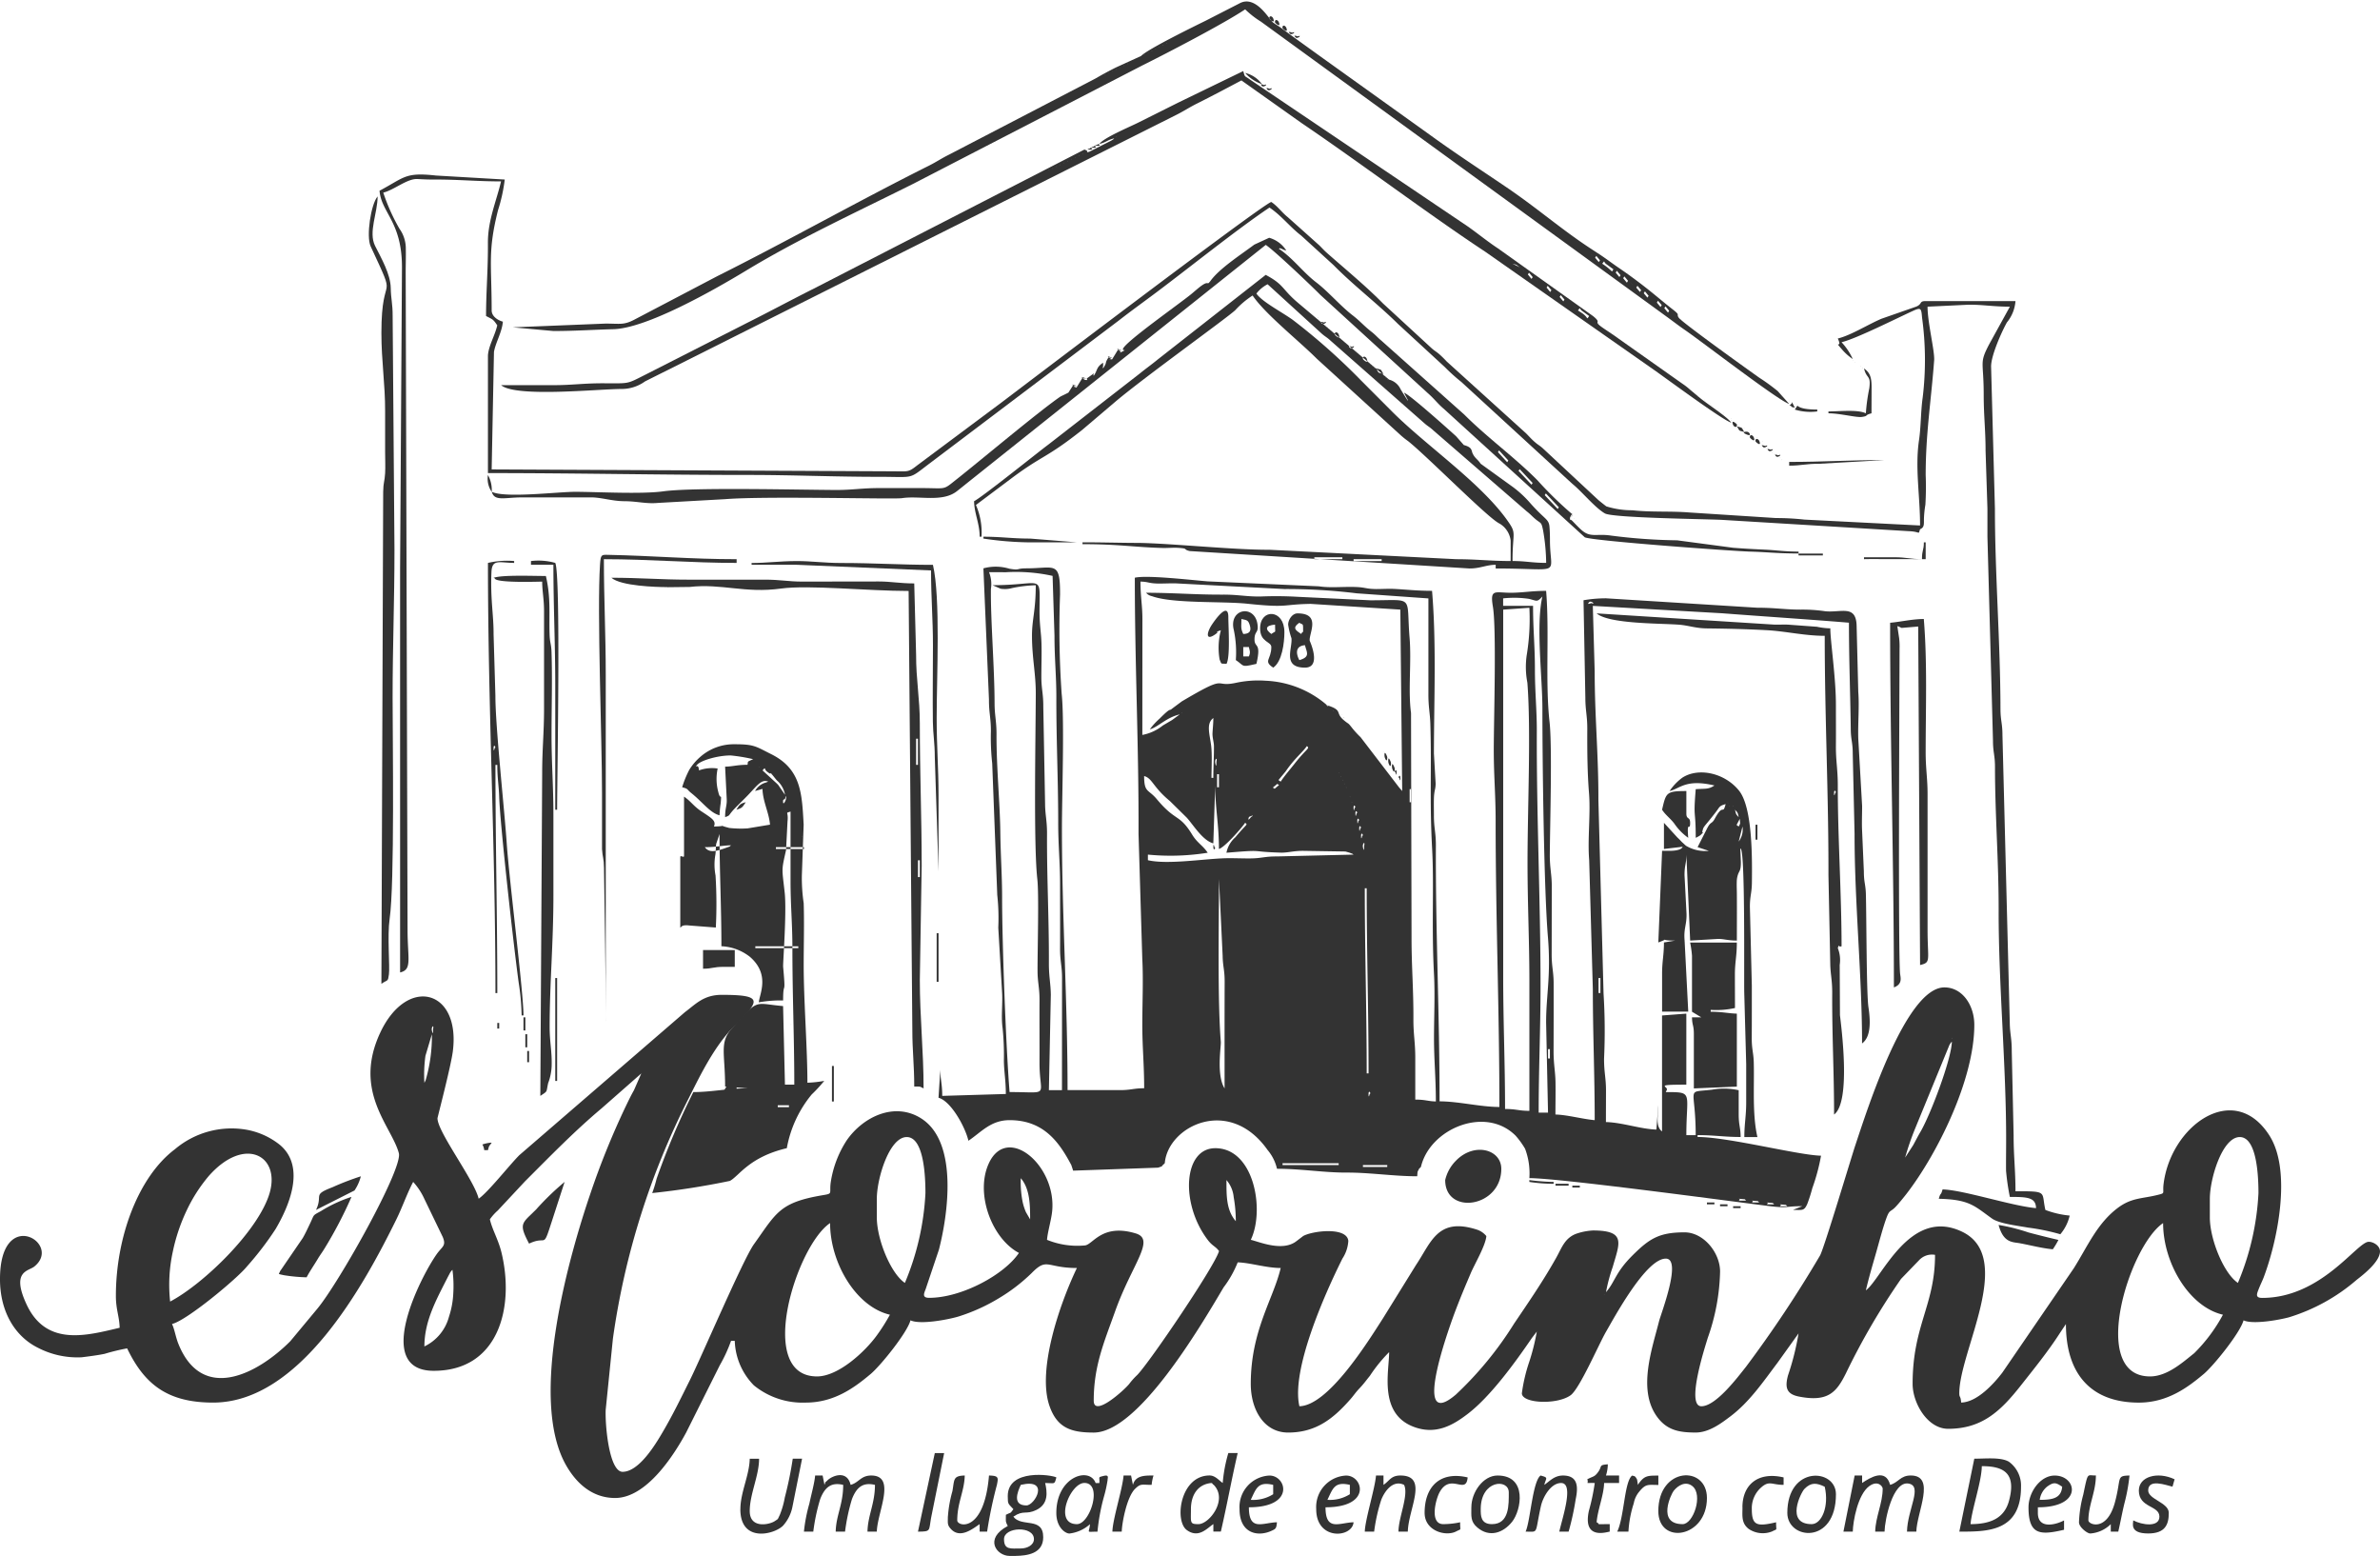<svg id="Camada_x0020_1" xmlns="http://www.w3.org/2000/svg" width="277.481" height="181.353" viewBox="0 0 277.481 181.353">
  <g id="_2162599235424">
    <path id="Caminho_1185" data-name="Caminho 1185" d="M250.669,315.6c-7.188,0-2.415-15.233,1.525-17.873,0,4.621,3.007,9.756,6.975,10.68a18.868,18.868,0,0,1-3.356,4.493c-1.252.984-3.1,2.7-5.144,2.7Zm26.812-14.607V301c0,1.235-1.9,2.7-2.742,3.36a21.815,21.815,0,0,1-7.857,4.344c-1.129.311-4.241.869-5.31.358-.388,1.448-3.5,5.3-4.642,6.256-1.869,1.571-4.237,3.334-7.567,3.334-5.528,0-8.5-3.288-8.5-9.156l-.7,1.048c-1.38,2.146-2.981,4.114-4.561,6.119-2.351,2.977-4.514,5.042-8.474,5.042-2.415,0-4.139-3.011-4.139-5.234,0-6.826,2.615-9.177,2.615-15.041a2.044,2.044,0,0,0-1.818.579l-2.142,2.219a80.663,80.663,0,0,0-6.43,11.008c-1.1,2.214-2.087,3.373-5.472,2.713-1.5-.29-1.648-1.1-1.278-2.478a30.711,30.711,0,0,0,1.226-4.885l-2.457,3.428c-1.665,2.21-3.275,4.582-5.511,6.26-.992.745-2.44,1.865-4.02,1.865-1.946,0-3.415-.26-4.586-1.95-2.185-3.156-.477-7.878.315-11.038.2-.809,2.713-7.282.784-7.282-2.3,0-5.924,6.711-6.963,8.509-.852,1.465-3.083,6.66-4.139,7.418-1.584,1.137-5.681.962-5.681-.234a19.257,19.257,0,0,1,.873-3.7,25.144,25.144,0,0,0,.869-3.488l-.566.737c-1.916,2.8-4.8,6.805-7.491,8.858-1.665,1.273-3.684,2.5-6.307,1.5-4.092-1.55-2.853-6.426-2.853-8.7a17.64,17.64,0,0,0-2.248,2.768c-.439.537-.715.933-1.184,1.427-.52.545-.63.779-1.094,1.307-1.938,2.2-3.96,3.871-7.244,3.871-2.875,0-4.361-2.738-4.361-5.668,0-6.234,2.649-9.914,3.488-13.512-1.674,0-3.581-.622-5.012-.656a12.441,12.441,0,0,1-1.652,2.926c-2.742,4.638-9.961,16.911-15.135,16.911-2.581,0-4.259-.5-5.161-3.117-1.461-4.233,1.243-11.988,3.2-16.063-3.56,0-3.445-1.278-5.285.6a20.521,20.521,0,0,1-3.824,2.93A21.387,21.387,0,0,1,111.8,308.6c-1.082.341-4.493,1.014-5.647.46-.383,1.448-3.5,5.3-4.642,6.256-1.869,1.571-4.233,3.334-7.563,3.334a8.992,8.992,0,0,1-6.056-2.01,7.734,7.734,0,0,1-2.227-5.183H85.23a17.469,17.469,0,0,1-1.307,2.836L80,322.137c-1.388,2.568-4.591,7.631-8.283,7.631-2.653,0-4.48-1.691-5.66-3.713-4.574-7.819.456-24.951,2.747-31.679a92.112,92.112,0,0,1,4.144-10.242c.328-.677.617-1.29.958-1.878l.864-1.972-4.642,4.08c-3.173,2.666-6,5.583-8.93,8.509l-3.156,3.381a5.864,5.864,0,0,0-.928,1.035c.294,1.261.984,2.351,1.354,3.875,1.533,6.32-.294,13.781-7.9,13.781-7.146,0-1.486-11.021.349-13.6.647-.916,1.141-.95.694-2.014L49.471,294.9a7.692,7.692,0,0,0-1.3-1.972c-.724,1.367-1.269,2.968-1.959,4.365-3.82,7.75-11.268,21.356-21.365,21.356-5.251,0-7.98-2.061-10.025-6.32a25.056,25.056,0,0,0-2.632.639c-.749.158-1.989.319-2.666.4a10.012,10.012,0,0,1-5.1-1.107c-2.632-1.3-4.425-4.152-4.425-8,0-8.6,7.354-4.144,3.99-1.461-.694.549-2.725.507-.873,4.446,2.329,4.961,7.137,3.543,10.834,2.683-.03-1.312-.439-2.116-.439-3.709,0-6.9,2.64-13.913,6.882-17.1a10.208,10.208,0,0,1,8.351-2.274,8.684,8.684,0,0,1,3.9,1.776c3.058,2.581,1.014,7.218-.528,9.824a36.6,36.6,0,0,1-3.309,4.318c-1.1,1.384-7.039,6.328-8.751,6.724.294.613.43,1.542.741,2.312,2.764,6.873,9.177,3.569,13.044-.3l3.168-3.807c2.547-3.079,9.978-16.314,9.492-18.116-.843-3.147-5.379-7.159-2.18-14.023,3.117-6.694,9.4-5.08,8.474,2.151-.234,1.8-1.789,7.7-1.789,7.806,0,1.605,4.288,7.2,4.8,9.373,1.077-.724,3.607-3.939,4.74-5.072l19.3-16.664c1.269-.945,2.185-2.023,4.3-2.023,4.936,0,4.454.677,1.465,3.645-2.278,2.27-3.888,5.549-5.319,8.415A88.755,88.755,0,0,0,71.458,311.2l-.843,8.317c-.068,1.938.43,7.2,1.972,7.2,1.929,0,3.862-3.236,4.7-4.672,1.175-2,2.121-3.96,3.143-6.009,1.307-2.61,6.213-14.1,7.474-15.85,2.619-3.662,2.96-4.859,8.023-5.711,1.214-.2.749-.166.924-1.478a12.3,12.3,0,0,1,1.857-4.9c1.9-2.755,5.6-4.557,8.721-2.551,4.3,2.764,3.1,11.166,2.04,15.275l-1.546,4.6c-.2.515-.443,1.018.409,1.018,3.79,0,8.764-2.7,10.463-5.234-3.07-1.627-4.961-6.55-3.688-10.008,1.98-5.361,8.112-.332,7.563,5.149-.1,1.014-.528,2.4-.6,3.334a9.367,9.367,0,0,0,4.361.656c.962,0,1.963-2.615,5.979-1.405,2.359.711-.422,3.53-2.41,9.113-1.265,3.547-2.483,6.324-2.483,10.382,0,2.014,3.658-1.32,4.144-1.963a8.023,8.023,0,0,1,.928-1.031c1.465-1.5,9.083-12.75,9.535-14.445-.413-.566-.758-.566-1.316-1.3-3.211-4.224-2.857-10.689.882-10.689,4.535,0,5.792,7.235,4.139,10.68,1,.234,3.743,1.435,5.357.128l.745-.566c1.026-.6,5.089-1.116,5.268.558a4.17,4.17,0,0,1-.686,2.061c-2.065,4.135-6,12.988-5.017,17.217,3.36-.072,7.938-7.431,9.765-10.284l3.837-6.192c1.755-2.61,2.5-5.553,7.014-4.135a2.35,2.35,0,0,1,1.18.779c-.089,1.1-1.354,3.236-1.806,4.293-.669,1.571-1.137,2.67-1.772,4.331-.353.92-5.459,14.53.03,9.841a41.135,41.135,0,0,0,6.78-8.262c1.737-2.564,3.432-5.029,4.931-7.712.626-1.124.967-2.231,2.266-2.747a7.106,7.106,0,0,1,2-.4c3.926,0,3.083,1.512,2.3,4.267a19.389,19.389,0,0,0-.779,2.926c1.065-1.222,1.082-2.3,3.109-4.305,1.955-1.946,3.1-2.67,6.047-2.67,2.214,0,4.144,2.355,4.144,4.578a24.592,24.592,0,0,1-1.435,7.721c-.175.617-2.628,7.972-.745,7.972,1.7,0,4.237-3.394,5.2-4.6a140.745,140.745,0,0,0,8.623-12.954c.439-.7,3.7-11.613,4.127-12.873,1.414-4.241,5.9-18.393,10.382-18.393,2.125,0,3.488,2.116,3.488,4.361,0,6.439-4.356,15.071-7.844,19.619-.319.417-.92,1.158-1.286,1.55-.686.741-.732.273-1.154,1.456-.439,1.222-.869,2.917-1.243,4.207-.4,1.388-.784,2.7-1.116,4.118,1.857-1.363,5.106-9.739,11.2-6.843,6.239,2.964-.307,13.917-.307,18.831,0,.566.149.226.217,1.09,1.921-.043,3.9-2.317,4.8-3.488L241.777,303c1.593-2.525,2.717-5.238,5.153-7.056,1.6-1.192,2.823-1.048,4.608-1.495.967-.243.571-.119.707-1.252.822-6.809,8.2-12.158,12.341-5.681,2.628,4.114.95,12.247-.652,16.5-.162.434-.4.894-.6,1.414s-.443,1.018.409,1.018c6.929,0,11.059-6.541,12.426-6.541.554,0,1.3.468,1.307,1.086ZM95.254,315.6c-7.188,0-2.419-15.233,1.525-17.873,0,4.621,3.007,9.756,6.975,10.68a21.851,21.851,0,0,1-1.52,2.4C100.863,312.709,97.746,315.6,95.254,315.6Zm91.767-9.59.064.068S187,306.027,187.021,306.006Zm-137.542,6.1c0-3,1.422-5.506,2.683-8,.009-.017.2-.383.226-.426a1.628,1.628,0,0,1,.362-.511,14.112,14.112,0,0,1,.1,2.7,10.137,10.137,0,0,1-.507,2.777,5.356,5.356,0,0,1-2.866,3.454Zm211.435-7.41c-1.657-1.107-3.271-5.093-3.271-7.627v-2.18c0-2.372,1.461-7.193,3.488-7.193s2.18,4.693,2.18,6.537A30.894,30.894,0,0,1,260.915,304.7Zm-155.415,0c-1.657-1.107-3.271-5.093-3.271-7.627v-2.18c0-2.372,1.461-7.193,3.488-7.193s2.18,4.693,2.18,6.537A30.9,30.9,0,0,1,105.5,304.7Zm37.492-11.988a3.544,3.544,0,0,1,.843,1.989,15.786,15.786,0,0,1,.247,2.806C142.95,296.207,142.992,294.461,142.992,292.711Zm-23.98-.217c1.073,1.235,1.09,3.143,1.09,4.8l-.481-.826a6.445,6.445,0,0,1-.379-1.146,11.75,11.75,0,0,1-.23-2.823ZM19.836,306.879a18.094,18.094,0,0,1,.307-5.8,21.241,21.241,0,0,1,1.652-4.889,18.131,18.131,0,0,1,2.564-3.973c4.152-4.68,8.381-2.381,7.065,2.048-1.295,4.339-7.64,10.523-11.587,12.609Zm207.73-30.3c-.047,2.065-2.5,8.526-3.662,10.51-.336.575-.511.937-.847,1.55l-.941,1.456a31.843,31.843,0,0,1,1.175-3.407l3.994-9.731C227.545,276.55,227.371,276.8,227.567,276.58Zm-178.087,4.8a15.907,15.907,0,0,1,.123-3.147l.75-2.517a18.216,18.216,0,0,1-.728,5.37l-.145.294Zm178.087-5.229c.021-.021.064.034.064.064Zm-177.214-.873c-.081-.413.273-.775.136-.136C50.489,275.149,50.5,276.034,50.353,275.272Z" transform="translate(0 -155.169)" fill="#333" fill-rule="evenodd"/>
    <path id="Caminho_1186" data-name="Caminho 1186" d="M355.909,229.651h-.869c.4-.26-.49-.247.434-.183C355.943,229.5,355.667,229.489,355.909,229.651Zm-1.525-.221h-.873c.409-.256-.486-.243.439-.179C354.419,229.285,354.138,229.272,354.385,229.429Zm-1.746-.217h-.869c.4-.256-.49-.243.434-.179C352.673,229.067,352.4,229.05,352.639,229.212Zm-1.525-.217h-.873c.409-.26-.485-.247.439-.179C351.148,228.85,350.872,228.833,351.114,228.995Zm-44.685-4.144h2.836v.221H306.43Zm-9.373-.217H303.6v.217h-6.541Zm10.029-8.066c0-.554.345-.034.128,0C307.213,216.573,307.085,217.178,307.085,216.569Zm20.926-5.229h.217v1.09h-.217ZM289.647,191.5l.426,8.947c.017,1.256.238,1.644.234,3.036-.017,4.144-.008,8.287-.008,12.431-.979-1.546-.392-4.885-.439-5.43C289.464,205.6,289.647,196.664,289.647,191.5Zm44.25,11.553h.217V204.8H333.9Zm-27.25-10.463h.221c0,7.406.217,14.13.217,21.578h-.217c0-7.435-.221-14.147-.221-21.578Zm-.217-4.8c-.077-.413.277-.775.141-.136C306.566,187.675,306.574,188.56,306.43,187.8Zm-.217-1.307c0-.558.345-.034.128,0C306.34,186.491,306.212,187.1,306.212,186.491Zm-.217-.873c0-.558.345-.034.128,0C306.123,185.618,306,186.227,306,185.618Zm-13.3-.652c.345.273.2.064-1.141,1.691a3.194,3.194,0,0,0-1.039,1.8c4.689-.392,2.474-.124,6.332-.013.792.026,1.444-.209,2.6-.209l4.936.077c.026.009.422.115.507.149.541.2.213.064.443.213l-8.943.213c-1.393-.009-1.776.217-3.036.23-1.009.013-2.061-.047-3.066-.017-2.474.077-6.665.754-8.93.226v-.652a27.334,27.334,0,0,0,6.975-.217c-.579-.864-1.209-1.124-1.814-2.112-1.516-2.478-1.887-1.452-4.135-4.148-.979-1.171-1.465-.72-1.465-2.679.967.26,1.005,1.265,2.99,2.9l1.976,1.946c.754.822,1.844,2.666,3.1,3l.221-6.758c0,2.687.434,4.531.434,7.41.656-.175,2.623-2.41,3.053-3.049Zm13.078-.221c0-.558.345-.034.128,0C305.9,184.745,305.778,185.354,305.778,184.745Zm-12.644-.434c.026-.068.839-.358.256-.021C293.386,184.289,292.909,184.924,293.135,184.31Zm12.422-.434c0-.558.345-.038.132,0C305.684,183.876,305.557,184.485,305.557,183.876Zm-.217-.656c0-.558.345-.034.132,0C305.467,183.22,305.339,183.829,305.339,183.22Zm-.217-.652.064.064S305.1,182.59,305.122,182.569Zm6.758-1.529h.217v1.529h-.217Zm-6.975.873.064.064S304.884,181.934,304.905,181.913Zm-.439-1.09.068.064S304.445,180.844,304.466,180.823Zm-8.534.038.515-.43.209.136-.515.43Zm-6.5-1.563h.217v1.525h-.217Zm14.82,1.09.068.064S304.228,180.409,304.249,180.388Zm-.217-.439.064.068S304.011,179.971,304.032,179.95Zm-7.448.038.826-.992c1.06-1.554,2.006-2.257,2.483-2.968.4.29.017.209-1.435,2.057-.583.745-1.133,1.358-1.618,2.087Zm7.231-.473.064.064S303.794,179.536,303.815,179.515Zm-.217-.434.064.064S303.576,179.1,303.6,179.081Zm-14.385-1.09c-.081-.413.273-.775.136-.141C289.344,177.867,289.353,178.749,289.212,177.991Zm-.221,1.742h-.217c0-1.1.085-2.623-.03-3.675-.158-1.38-.639-2.649.247-3.3,0,.639-.081,1.32-.1,1.814-.013.464.166,1.035.17,1.414.013,1.107-.072,2.538-.072,3.747ZM295.1,168.4a12.418,12.418,0,0,0-3.475.243c-2.755.592-.737-1.137-6.324,2.172l-1.12.835c-.375.341-.043-.256-1.452,1.163a7.663,7.663,0,0,0-1.146,1.252c.954-.251,1.9-1.375,3.488-1.742l-.877.647c-.383.23-.737.434-1.094.647a5.426,5.426,0,0,1-2.389,1.1l.008-13.521c0-1.593-.226-2.568-.226-4.352.945.021.894.192,1.955.226.715.017,1.478-.038,2.193-.017l12.635.66a66.961,66.961,0,0,1,8.44.5l8.347.592v11.119c-.009,1.512.187,2.261.226,3.479.162,5.438-.106,8.726.209,14.611.234,4.322-.081,9.045.217,14.6.128,2.321,0,5.051,0,7.414,0,2.585.217,4.655.217,7.41-.945-.021-1.188-.217-2.4-.217,0-1.6,0-3.2,0-4.8.008-1.852-.226-2.772-.217-4.578.017-3.415-.217-6.1-.217-9.373l-.06-26.313c-.358-2.6.064-5.932-.17-8.768-.417-5.046.664-4.356-4.574-4.365l-8.526-.409a43.085,43.085,0,0,0-4.331-.03c-1.695.009-2.564-.23-4.356-.221-3.207.013-5.74-.217-8.934-.217a1.218,1.218,0,0,0,.694.4c2.427.882,8.189.571,11.11.877,4.825.507,4.007.077,7.376.017l10.463.669.217,21.144c-.119-.136-.255-.29-.4-.468l-4.446-5.8a10.952,10.952,0,0,1-.941-1.018c-.622-.792-.345-.4-1.018-.967-.992-.826-.175-1.09-1.58-1.618-1.069-.4.234.285-.366-.119l-.051-.047A11.676,11.676,0,0,0,295.1,168.4Zm9.152,4.356c.021-.021-.064-.094-.064-.064h0S304.228,172.778,304.249,172.757Zm-.217-.434-.064.064S304.053,172.344,304.032,172.323Zm6.758,7.41c0-.558-.345-.034-.132,0C310.663,179.732,310.79,180.341,310.79,179.732Zm-.217-.434-.068.064S310.594,179.319,310.573,179.3Zm-.221-.217c0-.558-.345-.038-.128,0C310.228,179.081,310.352,179.686,310.352,179.081Zm-.217-.439c0-.094-.366-1.005-.319-.166C309.832,178.749,310.135,179.37,310.135,178.642Zm-.434-.652c0-.1-.366-1.009-.319-.17C309.394,178.1,309.7,178.719,309.7,177.991Zm-.434-.656c0-.094-.37-1.005-.324-.166C308.959,177.441,309.266,178.063,309.266,177.335Zm-.439-.652-.064.064S308.848,176.7,308.827,176.683ZM284.2,171.667l-.064-.064S284.175,171.688,284.2,171.667Zm1.09.439.064.064S285.265,172.127,285.286,172.105Zm17.656-.221.064.068S302.921,171.909,302.942,171.884Zm22.89,45.775v.873c-1.243,0-1.508-.217-2.836-.217,0-5.4-.217-10.067-.217-15.475V160.113l3.053-.217a25.888,25.888,0,0,1-.319,5.57,9.686,9.686,0,0,0,.085,3.164c.434,5.63.017,14.6.017,20.909,0,4.919.217,9.177.217,13.951v14.168ZM363.1,161.2l.068.068S363.081,161.225,363.1,161.2Zm-40.324-2.4a11.92,11.92,0,0,1,3.007.055c.971.234.911.426,1.571-.273-.775,3.322,0,9.437,0,13.078,0,6.256.179,21.029.643,26.607.375,4.535-.221,6.831-.209,10.012l.221,10.463h-1.09c0-5.2.217-9.671.217-14.82,0-9.569-.473-19.994-.434-29.648.009-2.4-.221-4.54-.221-7.193,0-2.742-.217-4.667-.217-7.41h-3.488v-.873Zm10.029.439c.23-.234.826.345.243.111C333.041,159.355,332.441,159.607,332.807,159.245Zm-10.463-.656.064.064S322.322,158.61,322.344,158.589Zm-59.074-1.307.924.4a3.15,3.15,0,0,0,1.35-.081,15.7,15.7,0,0,1,2.742-.324c0,2.977-.439,3.956-.439,5.885,0,2.547.451,4.42.443,6.754-.021,5.374-.264,17.669.179,21.616.2,1.729.021,8.1.026,10.655,0,1.4.238,1.95.23,3.479-.013,2.4.009,4.8,0,7.2-.021,4.144,1.388,3.483-3.488,3.483-.422-5.08-.877-17.473-.873-22.668,0-2.6-.175-4.855-.209-7.64-.038-3.275-.46-7.636-.443-11.328.009-1.593-.226-2.27-.226-3.7-.008-4.165-.473-9.731-.426-13.308a3.749,3.749,0,0,0-.221-1.955l1.955.009a19.886,19.886,0,0,1,5.455.426l.221,6.975c0,2.691.221,4.659.217,7.193-.009,5.14.217,9.569.217,14.607,0,2.7.217,4.608.217,7.193,0,2.47.013,4.944,0,7.414-.009,1.525.23,2.074.23,3.475l-.009,13.086h-1.525l.226-11.123c-.017-1.329-.234-2.116-.226-3.7.017-5.289-.243-9.846-.217-15.045.009-1.529-.213-2.176-.226-3.475l-.209-11.349c.009-1.525-.226-2.074-.226-3.475,0-1.295.051-2.653.013-3.939-.038-1.252-.23-2.134-.226-3.7.013-4.548.549-3.053-5.451-3.053Zm-1.086-1.963.647,15.263c-.009,1.58.234,2.176.226,3.7a27.855,27.855,0,0,0,.153,3.773l.588,15.322a24.916,24.916,0,0,1,.119,3.807l.447,7.618c.072,1.354-.128,2.751.055,4.084a31.126,31.126,0,0,1,.153,3.773c.013,1.35.226,2.287.226,3.914l-7.414.221c0-1.4-.209-1.789-.226-3.045l-.209,3.262c1.448.388,3.113,3.4,3.488,5.012,1.508-1.009,2.6-2.4,4.8-2.4,4,0,5.8,2.6,7.193,5.229l.217.656,9.9-.349c.916-.311.2-.051.566-.307l.217-.217c.362-4.322,7.521-7.874,11.992-1.525a5.192,5.192,0,0,1,1.09,2.18c2.84,0,5.438.451,8.057.443,2.76-.013,5.528.43,8.291.43.055-.677,0-.413.217-.873l.217-.217c1.035-4.45,7.512-7.171,11.042-3.637a9.63,9.63,0,0,1,1.1,1.52,8.123,8.123,0,0,1,.5,3.424c3.466,0,22.617,2.589,27.723,3.228,2.581.324,1.9.043,4.1.043l-1.09.434c1.107,0,1.3.149,1.678-.72a17.83,17.83,0,0,0,.579-1.818,22.788,22.788,0,0,0,1.014-3.782c-2.674-.06-10.825-2.18-14.39-2.18v-.217c1.984,0,3.07.217,5.017.217,0-1.09-.226-1.346-.226-2.61,0-.945,0-1.9,0-2.84a7.89,7.89,0,0,0-3.113-.064c-3.168.379-1.9-.485-1.9,5.3h-1.09c0-5.021.882-5.017-2.4-5.017l.145-.311c-.021-.413-1.376-.558,2.253-.558V207.2l-2.832.217v13.512c-.8-.588-.439-1.938-.439-3.049l-.217,2.832c-1.806-.043-3.995-.83-5.885-.873,0-1.235.008-2.474.008-3.713,0-1.422-.234-2.1-.226-3.7a69.8,69.8,0,0,0-.06-7.572l-.6-22.511c.013-5.387-.434-9.743-.434-15.037l-.217-7.631,15.054.86c5.021.383,9.948.7,14.807,1.1,0,4.382.158,8.1.213,12.431.013,1.239.23,1.508.23,2.819l.213,9.382c-.008,7.9.873,16.57.873,24.41,1.031-.754,1-2.534.745-4.233-.238-1.571-.226-10.663-.3-13.21-.034-1.116-.234-1.341-.234-2.6l-.217-5.012c-.026-.856.017-1.767.013-2.632l-.447-7.831c-.055-1.733.132-3.756,0-5.447l-.192-7.653c-.034-2.6-1.823-1.554-3.692-1.763a17.986,17.986,0,0,0-2.645-.187c-1.916.021-3.164-.226-5.234-.217l-17.652-1.1a15.492,15.492,0,0,0-2.619.226l.213,11.34c0,1.52.234,2.121.226,3.7-.013,2.623.013,5.119.2,7.423.2,2.466-.183,5.361.021,7.827l.426,15.05c0,5.132.217,9.931.217,15.258-1.388-.115-3.185-.622-4.578-.656,0-1.231.026-2.483.009-3.713-.017-1.324-.23-2.112-.226-3.7.008-2.615.013-5.238.008-7.853,0-1.405-.238-1.95-.23-3.479l.013-7.857c0-1.422-.238-2.1-.23-3.7.021-3.5.294-12.575-.03-15.446-.524-4.689,0-10.493-.4-15.288-1.593,0-2.657.2-3.918.221-2.006.038-2.653-.571-2.291,1.6.439,2.576.106,13.274.106,16.7,0,3.028.217,5.255.217,8.283,0,11.277.439,22.187.439,33.353-2.214,0-4.774-.656-6.975-.656,0-10.157-.473-19.777-.43-29.865,0-1.486-.234-1.993-.23-3.479,0-.643-.021-1.341,0-1.976.03-.962.2-1.022.2-1.733l-.2-3.488c.008-6.23.3-12.784-.217-18.963-1.729,0-2.964-.145-4.356-.221-.7-.038-1.482.017-2.193.013-1.124-.017-1.2-.179-2.168-.23-1.486-.081-3.049.128-4.488-.089l-12.937-.575c-1.921-.153-7.086-.758-8.513-.426,0,10.11.473,19.76.434,29.865l.439,14.6c.128,2.385,0,5.2,0,7.631,0,2.585.217,4.65.217,7.41-1.243,0-1.508.217-2.832.217h-6.1c0-10.421-.656-20.2-.656-30.517,0-3.654.307-12.652-.03-15.663a108.53,108.53,0,0,1-.187-11.583c.017-3.982-.6-3.053-3.922-3.053-1.239,0-.69.26-1.989.043a5.437,5.437,0,0,0-3.024-.043Z" transform="translate(-147.527 -89.056)" fill="#333" fill-rule="evenodd"/>
    <path id="Caminho_1187" data-name="Caminho 1187" d="M193.208,245.778h1.307V246h-1.307Zm-2.615-18.529h5.012v.217h-5.012Zm2.4-11.553h3.271v.217h-3.271Zm-8.283,0c1.337,0,2.061-.2,3.053-.217-.221.153.085.06-.579.294C185.986,216.2,185.215,216.39,184.708,215.7Zm11.336-1.307.064.064S196.023,214.41,196.044,214.389ZM196.5,212.873Zm-2.206-2.406,2.206,2.406Zm-2.206-2.406-.281.106a2.05,2.05,0,0,0-1.243.984l.864-.247c.038,1.482.762,2.76.877,4.169l-2.615.434a12.386,12.386,0,0,1-2.146-.051c-.055-.013-.115-.034-.166-.047-1.273-.328.158-.158-1.61-.119.277-.669-.209-.937-1.486-1.784-.916-.613-1.209-1.171-2-1.7v6.975c-.256.089-.06,0-.217,0s.034-.089-.221,0v8.283c.123.038.026-.366,1.065-.238l3.079.238a53.445,53.445,0,0,0-.034-6.073,6.666,6.666,0,0,1-.009-2.466c.051-.439.026-.788.089-1.222l.388-1.137c0,4.5.217,8.449.217,13.078a5.794,5.794,0,0,1,3.334,1.243c2.368,2.065,1.107,4.339,1.026,5.293a14.551,14.551,0,0,1,2.836-.217c0-2.551.341-.179,0-3.939-.034-.4.434-6.388.179-8.67-.324-2.9-.388-2.47.162-4.919l.17-3.33c.132-1.214-.332-.928.353-1.158v8.066c0,2.887.217,4.965.217,7.848,0,5.566.221,10.493.221,15.914h-1.09l-.217-9.156c-3.454-.3-2.781-.95-5.941,2.559-1.52,1.686-.818,2.9-.818,6.814l2.615.217c-2.363,0-4.165.434-6.32.434a86.26,86.26,0,0,0-4.284,10.105,14.8,14.8,0,0,1-.511,1.665,91.057,91.057,0,0,0,9.045-1.414c1.048-.528,2.227-2.785,6.648-3.816a13.61,13.61,0,0,1,2.9-6.26,17.072,17.072,0,0,0,1.465-1.588,12.836,12.836,0,0,1-1.963.217c0-4.024-.434-9.543-.434-13.729,0-2.363.077-4.855,0-7.2a19.935,19.935,0,0,1-.213-3.249l.209-5.9c-.2-3.624-.285-6.473-3.777-8.215-1.831-.911-1.967-1.158-4.288-1.158a5.909,5.909,0,0,0-3.982,1.469,6.462,6.462,0,0,0-1.3,1.533,11.817,11.817,0,0,0-.818,2.01c.767.2.481.209,1.065.677,1.371,1.1,2.176,2.3,3.292,2.593a12.055,12.055,0,0,1,.136-1.41c.115-1.384-.013-.213-.273-1.278a5.809,5.809,0,0,1-.081-2.764,4.439,4.439,0,0,0-2.18.217.229.229,0,0,1,0-.072l-.051-.273c-.153-.366-.515.111-.17-.307.413-.494,2.376-1.09,3.922-1.09a20.333,20.333,0,0,1,2.619.434l-.307.136c-.264.145-.187.064-.307.183l-.043.336c-1.252,0-1.665.2-2.615.217l.187,3.739c.047.822-.187,1.052-.187,2.146.711-.26.238-.111,1.252-1.146.447-.456.75-.745,1.2-1.2,1.158-1.158,1.725-2.142,2.559-1.8Zm-3.922,3.483.064-.064S188.149,211.523,188.17,211.544Zm1.307-1.086c-.715.187-.72.315-1.09.869C189.1,211.135,189.1,211.012,189.478,210.458Zm.217,0-.064-.068S189.673,210.48,189.695,210.458Zm.656-1.307.064.064S190.372,209.125,190.351,209.151Zm3.488,1.086c0-.072.183-.136.2-.141.034-.013.264-.784.132-.017C194.119,210.356,193.766,210.961,193.838,210.237Zm-2.4-3.488c.4-.468.162-.149.507.128.911.724-.106-.532,1.09.954.021.021.064.068.085.094a2.843,2.843,0,0,1,.937,1.661l-.809-1.167c-.026-.026-.085-.077-.106-.1l-.051-.051Zm1.312.656-.068.064S192.769,207.426,192.748,207.4Zm-.221-.217-.064.064S192.548,207.209,192.527,207.188ZM191,206.315l.064.064S190.981,206.336,191,206.315Z" transform="translate(-102.531 -116.954)" fill="#333" fill-rule="evenodd"/>
    <path id="Caminho_1188" data-name="Caminho 1188" d="M103.91,49.659c.213,2.581,2.623,3.6,2.615,8.934l-.217,35.094v47.082c1.439-.332.869-1.55.869-5.012l-.217-76.509c0-.937.034-1.921.013-2.845a3.937,3.937,0,0,0-.737-2.312,22.677,22.677,0,0,1-1.891-4.216c1.231-.285,2.781-1.644,3.982-1.584.656.034,1.226.064,1.9.06,2.913-.009,5.051.217,7.848.217-.528,2.27-1.55,4.557-1.529,7.188.021,3.087-.217,5.685-.217,8.5.784.417.809.345,1.307,1.09-.281,1.218-1,2.351-1.086,3.492l0,13.729c10.352,0,20.092.217,30.517.217,5.068,0,9.786.217,15.041.217,4.331,0,3.373.362,6.009-1.618l21.982-16.6c1.5-1.171,2.836-2.121,4.361-3.266,3.85-2.883,9.471-7.4,13.206-9.9,1.4.933,2.389,2.266,3.7,3.266l3.76,3.432c2.372,2.406,5.132,4.5,7.525,6.865L228.1,70.2a21.788,21.788,0,0,0,1.95,1.755l12.959,11.89c1.043.835,2.628,2.781,3.769,3.424.928.528,11.809.652,13.636.749l21.821,1.32c1.38.055,1.052.473,1.282-.23.545-.217.434-.635.456-1.29a11.867,11.867,0,0,1,.166-1.571,34.559,34.559,0,0,0,.034-3.458c0-4.846.639-8.675.988-13.376.077-1.056-.771-4.386-.771-6.243l4.8-.23c1.648-.009,2.9.23,4.8.23l-2.4,4.356c-1.209,2.3-.652,1.912-.652,5.89,0,2.478.217,4.114.217,6.541l.217,6.754c0,1.09,0,2.185,0,3.275l.647,23.763c0,1.35.23,1.691.234,3.036,0,5.621.439,11.068.426,16.791-.017,8.551.894,18.2.873,26.812,0,1.163-.021,2.338-.009,3.5a27.237,27.237,0,0,0,.443,3.045c2.057,0,3.024.055,3.053,1.307-2.747-.23-8.513-2.129-10.9-2.18-.217.809-.221.281-.439,1.09,3.594.081,4.156.843,6.2,2.3.843.6,2.955.83,4.178,1.056a25,25,0,0,1,3.794.779,5.176,5.176,0,0,0,1.09-2.176,10.847,10.847,0,0,1-2.832-.656c-.5-2.155.366-2.18-3.488-2.18,0-2.478-.221-4.114-.217-6.537l-.217-9.812c.009-1.469-.213-1.98-.23-3.258l-.856-33.587c0-1.346-.23-1.691-.23-3.036-.013-7.687-.652-15.9-.647-23.328l-.447-16.578c0-1.282,1.226-4.029,1.844-5.132a4.42,4.42,0,0,0,1-2.487H284.173c-.792,0-.353.328-1.1.643l-4.041,1.41c-1.5.626-3.6,1.955-5.106,2.308.6,1.3-.549.1.473,1.256a6.4,6.4,0,0,0,1.273,1.141,7.316,7.316,0,0,0-1.307-1.963c1.695-.4,6.43-2.789,8.368-3.671.9-.4.928-.268,1.018.809a36.328,36.328,0,0,1,.077,9.275c-.243,1.7-.187,3.322-.434,5.012-.477,3.258.124,6.443.124,9.935l-13.482-.686a29.8,29.8,0,0,0-3.309-.179L256.7,87.163c-2.236-.187-4.51-.017-6.716-.264a9.965,9.965,0,0,1-3.036-.451c-.081-.047-.852-.66-.971-.771l-6.435-5.992c-.43-.383-.541-.383-.975-.767-.379-.332-.617-.613-.979-.979l-9.267-8.389a12.039,12.039,0,0,0-.882-.864c-.439-.366-.532-.358-.975-.771L220.9,62.792c-1.916-1.959-4.463-4.058-6.537-5.89-.336-.3-.549-.541-.873-.869l-3.684-3.292c-.728-.583-1.171-1.269-1.929-1.776-1.086.29-30.951,23-31.513,23.418l-9.739,7.261c-1.056.822-1.018.732-2.777.715l-46.865-.221.268-13.687c.179-1.082.937-2.3,1.039-3.535-.579-.153-1.307-.613-1.307-1.307,0-5.455-.473-6.852.741-11.685a19.413,19.413,0,0,0,.784-3.573l-8.032-.468c-3.611-.4-3.641.221-6.571,1.776ZM275.673,69.495l.064-.064S275.652,69.473,275.673,69.495Zm.217.217.064-.064S275.869,69.691,275.89,69.712Z" transform="translate(-59.66 -27.425)" fill="#333" fill-rule="evenodd"/>
    <path id="Caminho_1189" data-name="Caminho 1189" d="M463.566,220.31c.6-.532.417,15.16.464,16.825l.226,8.279c0,1.452,0,2.9,0,4.356.008,1.729-.217,2.551-.217,4.144h1.525c-.617-2.662-.345-5.992-.426-8.726-.034-1.137-.238-1.486-.234-2.823.013-2.036.009-4.071.009-6.107l-.226-9.164c0-1.307.217-1.58.234-2.815.034-2.866.081-8.756-1.495-10.731-1.648-2.065-4.718-2.747-6.613-1.52a6.161,6.161,0,0,0-1.49,1.559c1.243-.29,1.874-1.435,5.229-.652-.7.49-1.128.349-2.18.434-.3,3.633,0,2.189,0,5.668a3.232,3.232,0,0,0,.558-.315c.694-.7.038.055.256-.579a1.011,1.011,0,0,1,.221-.468c.1-.149.349-.426.485-.6.324-.4.566-.7.869-1.1.422-.558.353-.664,1.1-.864-.366,1.367-.238-.2-1.265,1.691-.366.677-.451.285-.869,1.086l-1.137,2.236,1.307.434a4.364,4.364,0,0,1-2.67-.6l-.456-.417c-.26-.268-.277-.3-.541-.545l-1.563-1.708v3.049l2.176-.256s-.051.473-1.52.473h-.873l-.439,10.68c1.593-.575-.221-.217,1.963-.217l-1.307.217c0,1.525-.217,2.129-.217,3.709v4.356H457.5l-.426-8.3c-.128-1.439.29-1.861.217-3.245l-.226-4.365c0-1.209.217-1.295.217-2.4l.439,10.025,3.266-.192c.694,0,1.124.192,2.18.192,0-1.814.013-3.633,0-5.451,0-.4-.03-.933-.013-1.32a3.106,3.106,0,0,1,.055-.6c.192-.882.426-.549.426-1.789l-.068-1.559Zm-4.105-2.363-.064.064S459.482,217.968,459.461,217.947Zm.217,0-.064-.064S459.657,217.968,459.678,217.947Zm-5.229-2.18c.443.664.9.933,1.431,1.618a6.5,6.5,0,0,0,1.618,1.652c-.183-2.2.221-.656.221-1.742,0-.758-.439-.336-.439-1.09v-2.619c-2.351,0-2.368.175-2.832,2.18Zm8.934,3.7.439-1.742A2.3,2.3,0,0,1,463.383,219.471Zm-.251-1.925.379-.72c.034.707.094.443-.128.9l-.251-.183Zm-.183-1.78c.332.383.3.273.434.873C463.034,216.235,463.106,216.376,462.949,215.767Zm-.217-.434.064.064S462.71,215.354,462.731,215.332Zm-.434,0,.064.064S462.272,215.354,462.3,215.332Zm-.221-.434C461.45,214.268,462.706,215.524,462.076,214.9Z" transform="translate(-260.669 -121.385)" fill="#333" fill-rule="evenodd"/>
    <path id="Caminho_1190" data-name="Caminho 1190" d="M310.926,108.376H314.2v.217h-3.271Zm-4.578-.221h3.271v.221h-3.271ZM328.8,105.1l-.064.064S328.825,105.126,328.8,105.1Zm.439,1.09v2.4c-2.372,0-3.926-.209-6.328-.213l-21.787-1.1c-4.071.03-11.958-.788-15.488-.8-1.576,0-4.109-.068-6.315-.068v.217c4.3,0,5.992.353,9.369.443.554.013,1.226-.051,1.759-.017,1.337.089.494.162,1.371.375l32.625,2.031c1.269,0,1.878-.409,3.049-.434v.434c7.972,0,6.337.979,6.328-3.279,0-.549-.009-1.039-.055-1.567-.077-.95-.507-.8-2.3-2.836a12.76,12.76,0,0,0-1.921-1.78l-3.8-2.742c-.341-.511-.656-.639-.916-1.146-.2-.4-.013-.758-1.048-1.035l-.916-1.039c-.907-.818-5.464-4.906-6.06-5.063l.473.907c-.085.017-.115-.136-.234-.285l-.626-1.005a2.051,2.051,0,0,0-1.354-1.141l-10.527-8.875c-2.01-1.669-1.64-2.159-3.858-3.334L288.092,85.1c-.728.6-1.333,1.018-2.082,1.627l-10.672,8.291c-1.261.937-7.584,6.03-8.658,6.6.03,1.452.652,2.593.652,4.139h.217a8.052,8.052,0,0,0-.652-3.7l3.986-2.989C274.69,96.2,275,96.7,279.294,93.3L283.177,90c3.351-2.832,13.176-9.875,13.968-10.663a10.18,10.18,0,0,1,2.01-1.695c1.431,2.134,5.455,5.332,7.469,7.354l9.692,8.836a9.207,9.207,0,0,0,.962.779c2.219,1.767,9.245,8.892,10.6,9.577A2.659,2.659,0,0,1,329.238,106.2Zm-.873-1.312c-.021.026.064.038.064.068Zm0-.217-.064.068S328.386,104.688,328.365,104.666Zm-.217-.217-.064.064S328.169,104.47,328.147,104.449Zm-.217-.217-.068.064S327.951,104.253,327.93,104.232Zm-21.144-23.98-.068-.064S306.765,80.278,306.787,80.252Zm0,.221.064-.064S306.765,80.452,306.787,80.474Zm.217.217.064-.064S306.983,80.67,307,80.691Zm.217.217c.23.234.826-.345.243-.115C307.46,80.8,306.855,80.542,307.221,80.908Zm.434.217.068-.064S307.634,81.1,307.655,81.125Zm.221.221c.021.021.064-.1.064-.068h0S307.856,81.321,307.877,81.347Zm.217.217.064-.068S308.073,81.543,308.094,81.564Zm.217.217.064-.064S308.29,81.76,308.311,81.781Zm.217.217c.021.021.064-.094.064-.064h0S308.507,81.977,308.528,82Zm.217.217c.017.072.681.66.464.026C309.078,81.845,308.673,81.832,308.746,82.215Zm.656.439.064-.068S309.38,82.629,309.4,82.654Zm.217.217.064-.068C309.678,82.812,309.6,82.85,309.619,82.871Zm.217.217c.021.021.068-.094.068-.064h0S309.815,83.067,309.836,83.088Zm.217.217.068-.064S310.032,83.284,310.053,83.306Zm.221.217.064-.064S310.253,83.5,310.274,83.523Zm.217.217c.23.234.826-.345.243-.111C310.73,83.629,310.125,83.378,310.492,83.74Zm.434.221.064-.068S310.9,83.94,310.926,83.961Zm.217.217c.026.021.068-.1.068-.064h0S311.122,84.157,311.143,84.179Zm.221.217.064-.064S311.343,84.375,311.365,84.4Zm.217.217.064-.064S311.56,84.592,311.582,84.613Zm.217.217c.021.026.064-.094.064-.064h0S311.778,84.809,311.8,84.83Zm.217.221c.013.068.681.656.464.021C312.348,84.681,311.944,84.668,312.016,85.052Zm.656.434.064-.064S312.651,85.465,312.672,85.486Zm.217.217.064-.064S312.868,85.682,312.889,85.7Zm.217.217c.021.021.064-.094.064-.064h0S313.085,85.9,313.106,85.92Zm.217.217.068-.064S313.3,86.116,313.324,86.138Zm1.09.656c-.383-.571-.111-.451-.873-.656C313.924,86.712,313.651,86.589,314.414,86.793Zm0,.217c.021.021.064-.094.064-.064h0C314.473,86.951,314.392,86.989,314.414,87.011Zm.217.217.068-.064S314.61,87.206,314.631,87.228Zm.221.221.064-.068S314.827,87.428,314.852,87.449Zm1.742,1.525.064-.064S316.573,88.952,316.594,88.974Zm8.283,7.193c.021.021.064-.094.064-.064h0S324.856,96.145,324.877,96.166Zm.217.217c.021.021.068-.094.068-.064h0S325.073,96.362,325.094,96.384Zm.221.217.064-.064S325.29,96.579,325.316,96.6ZM299.594,77.42a3.873,3.873,0,0,1,1.307-1.09l6.269,5.719c.468.417.617.43,1.09.873l10.9,9.59c.468.413.617.43,1.09.873l10.859,9.411c.481.375.588.549,1.039.924.643.528.669.29.873,1.3a23.212,23.212,0,0,1,.358,3.786c-1.652,0-2.368-.217-3.922-.217,0-3.518.549-3.121-.652-4.8-3.151-4.4-9.433-8.666-13.355-12.584-1.286-1.29-2.415-2.419-3.7-3.709a73.556,73.556,0,0,0-7.853-6.967c-1.141-.856-3.645-2.138-4.3-3.113Z" transform="translate(-153.114 -43.199)" fill="#333" fill-rule="evenodd"/>
    <path id="Caminho_1191" data-name="Caminho 1191" d="M208.821,47.082c-.106.238-.4-.068,0,.26.281.23,0,.06.439.175-.549-1.039-.217-.515-.434-.434Zm.434.656a6.233,6.233,0,0,0,2.615.217v-.217C208.765,47.738,209.966,46.754,209.255,47.738Zm.217-.656-.064.064S209.493,47.1,209.472,47.082ZM59.726,38.148l4.8.434c2.568,0,4.514-.149,6.984-.213,3.884-.094,11.754-4.578,15.429-6.8,6.192-3.752,12.878-6.818,19.513-10.135L133.181,7.627c2.789-1.384,9.462-4.846,11.992-6.537a10.536,10.536,0,0,0,1.835,1.431l47.457,34.5c.728.532,1.231.928,2.019,1.469,2.014,1.388,10.944,8.274,12.115,8.589l-1.333-1.49a22.891,22.891,0,0,0-2.151-1.563c-.626-.439-9.126-6.507-9.42-7.027-.256-.451.238-.221-.686-.945-.784-.609-1.307-1.056-2.053-1.665-1.4-1.146-2.73-2.151-4.237-3.177-.8-.545-1.358-.984-2.176-1.529-.8-.524-1.422-.92-2.227-1.478-2.917-2.023-5.464-4.195-8.67-6.371-3-2.036-5.86-3.888-8.8-6.017L153.762,6.447c-1.512-1.094-2.811-2.014-4.293-3.117-.4-.3-.707-.456-1.048-.711C147.988,2.3,146.412-.656,144.5.4L140.595,2.4c-1.214.6-6.745,3.292-7.567,4.131l-2.9,1.32c-.877.439-1.6.83-2.41,1.3l-17.064,8.87c-.967.481-1.456.843-2.393,1.312-8.13,4.063-16.54,8.811-24.636,12.856l-9.726,5.1c-1.171.6-1.584.434-3.279.426l-10.9.439ZM148,2.18c.013.072.681.656.464.026C148.333,1.81,147.928,1.8,148,2.18Zm.652.434c.017.072.681.66.464.026C148.988,2.244,148.584,2.231,148.656,2.615Zm.656.439.094-.094s-.026.026-.03.026S149.291,3.032,149.312,3.053Zm.217.217c.013.068.681.656.464.026C149.861,2.9,149.457,2.887,149.529,3.271Zm.656.434c.021.021.064-.094.064-.064h0S150.164,3.684,150.185,3.7Zm.217.217c.23.234.826-.345.243-.111C150.641,3.811,150.036,3.56,150.4,3.922Zm.434.221c.021.021.064-.1.068-.068h0S150.815,4.118,150.837,4.144Zm.221.217c.23.23.826-.345.238-.115C151.292,4.25,150.692,3.994,151.058,4.361Zm.434.217c.021.021.064-.1.064-.064h0S151.471,4.557,151.492,4.578Zm.217.217c.021.021.064-.094.064-.064h0S151.688,4.774,151.71,4.8Zm44.029,32.258.068-.064S195.717,37.036,195.738,37.053Zm.221.221c.021.021.064-.1.064-.064h0S195.939,37.254,195.96,37.275Zm11.771,8.934.064-.064S207.709,46.188,207.73,46.209Zm.869.439-.064-.068C208.54,46.588,208.578,46.669,208.6,46.648Zm0,.217c.026.021.068-.1.068-.064h0S208.578,46.844,208.6,46.865ZM195.087,36.619C194.333,35.869,195.832,37.364,195.087,36.619Zm-1.048-.7.141-.209.426.515-.136.213Zm-.869-.652.136-.213.43.515-.141.213-.426-.515Zm-.481-.392Zm-1.048-.7.141-.213.426.52-.136.209-.43-.515Zm-.873-.656.141-.209.43.515-.141.209Zm-.477-.392C189.538,32.382,191.037,33.877,190.292,33.131Zm-1.048-.7.141-.209.426.515-.136.213-.43-.52Zm-.873-.652.141-.213.426.52-.136.209-.43-.515ZM186.8,30.734c.341-.413.128-.26.426.013l.882.643C187.8,31.824,188.231,31.688,186.8,30.734Zm-.83-.7.141-.209.426.515-.136.209-.43-.515Zm-.477-.392C184.743,28.894,186.242,30.389,185.5,29.644ZM128.824,8.717l.064.068S128.8,8.743,128.824,8.717Zm.434-.217.064.068S129.237,8.521,129.259,8.5Zm.434-.217.068.064S129.672,8.3,129.693,8.283Zm.439-.217.064.064S130.11,8.087,130.132,8.066Zm.434-.217.064.064S130.545,7.87,130.566,7.848ZM131,7.627l.068.068S130.979,7.653,131,7.627Zm.439-.217.064.068S131.418,7.435,131.439,7.41ZM133.4,6.32l.068.068S133.377,6.341,133.4,6.32Zm.439-.217.064.064S133.815,6.124,133.837,6.1Zm.434-.217.068.064C134.331,5.945,134.25,5.907,134.271,5.885Zm.439-.217.064.064S134.688,5.689,134.71,5.668Zm.434-.217.064.064S135.123,5.472,135.144,5.451Zm.434-.221.068.068S135.557,5.255,135.578,5.229Zm.439-.217.064.068S136,5.034,136.017,5.012Zm11.332-3.271Zm-.869-.652C145.726.336,147.23,1.844,146.48,1.09Zm-.656-.434L0,0Z" transform="translate(0 0)" fill="#333" fill-rule="evenodd"/>
    <path id="Caminho_1192" data-name="Caminho 1192" d="M260.014,97.314a43.389,43.389,0,0,1-4.084-3.982c-2.687-2.7-5.813-4.936-8.5-7.627l-9.68-8.632c-.464-.375-.63-.626-1.15-1.031-.924-.72-1.282-1.209-2.21-1.925-1.435-1.107-2.8-2.734-4.233-3.833-1.563-1.192-2.7-2.815-4.361-3.922.388-.175-.162-.106.285,0,.341.085-.123.021.588.213a3.49,3.49,0,0,0-2-1.49l-1.737.8c-1.512,1.141-4.054,2.764-5.11,4.233-.409.571-.166-.06-1.009.528-.362.251-.856.7-1.209.988-1.38,1.137-7.474,5.408-7.959,6.349-.2.4.63,0-.166.4-.6.3.009.034-.153-.064-1.167-.694.937.2-.273-.2l-.7,1.141c-.7-.06-.064-.038-.115-.068-1.171-.7.941.2-.273-.2-.562.839-.094.473-.656,1.307-.141-.324,0,.034,0-.277v-.375c-.826.554-.609.809-1.09,1.525-.141-.324,0,.03,0-.277l-.792.575c-.072.166.2.213-.124.192-.69-.051-.072-.038-.119-.068-1.163-.694.941.2-.273-.2l-.7,1.141c-.7-.055-.068-.034-.119-.064-1.167-.7.941.2-.273-.2l-.468.72a1.425,1.425,0,0,1-.094.145l-.924.456c-2.521,1.733-9.143,7.3-12.026,9.582-1.746,1.38-1.137,1.09-4.144,1.086-1.669,0-3.339,0-5.012,0-2,0-3.13.23-5.012.221-4.4-.021-16.621-.324-20.113.158-2.478.341-7.457.072-10.191.055-2.027-.013-8.215.767-9.8,0,.307,1.146,1.512.652,3.488.652H145.8c1.282.064,2.3.434,3.7.443,1.537.009,2.525.328,3.914.2l7.848-.439c4.655-.375,19.683.03,20.594-.115,2.031-.315,4.693.515,6.392-.8.511-.4.856-.681,1.333-1.065l34.69-27.655c1.1.741,5.468,4.914,6.371,5.834l12.869,11.762c.554.537.945,1.035,1.529,1.52l16.425,14.964c.856.426,17.336,1.614,19.261,1.669,2.082.055,3.117.217,5.664.217v-.217c-1.537,0-2.5-.153-3.709-.217-1.427-.068-2.44-.115-3.914-.23l-6.533-.869a66.227,66.227,0,0,1-7.733-.554c-1.695-.256-2.385.3-3.458-.681-.353-.324-.66-.647-1.005-1.005s-.315.064-.29-.417l.064-.132c.549-.984-.166.864.2-.256Zm1.09,1.525-.064-.064S261.083,98.86,261.1,98.839Zm-.217-.434-.068.064S260.909,98.426,260.887,98.4Zm-.221-.217-.064.064S260.691,98.208,260.666,98.187Zm-.217-.217-.064.064S260.47,97.991,260.449,97.97Zm-.217-.221-.064.068S260.253,97.77,260.232,97.749Zm26.156,4.361h2.836v-.217h-2.836Zm-152.8-9.373a2.685,2.685,0,0,0,.439,1.963A3.586,3.586,0,0,0,133.587,92.736Zm84.14-22.451c.021-.021-.064-.094-.064-.064h0S217.706,70.307,217.727,70.285Zm8.939-3.488.064-.064S226.64,66.776,226.666,66.8Zm.217.217c.021.021.064-.094.064-.064h0S226.862,66.994,226.883,67.015Zm29.912,28.068.132-.2,1.512,1.614-.132.2Zm-3.053-2.832.132-.2,1.512,1.614-.132.2Zm-2.4-2.18.132-.2,1.077,1.175-.132.2Z" transform="translate(-76.698 -37.371)" fill="#333" fill-rule="evenodd"/>
    <path id="Caminho_1193" data-name="Caminho 1193" d="M282.566,61.52c-.217-.094-.9,0-.132.3C283,62.048,282.745,61.592,282.566,61.52Zm.439.217-.068-.064S282.983,61.758,283,61.737Zm-.217-.434-.068.064S282.808,61.324,282.787,61.3Zm0,.869c.013.072.677.66.464.026C283.115,61.8,282.711,61.788,282.787,62.171Zm.869,0-.064-.064S283.635,62.193,283.656,62.171Zm-.217.439c.013.072.681.656.464.021C283.771,62.24,283.366,62.227,283.439,62.61Zm.873,0-.064-.068C284.252,62.55,284.29,62.631,284.312,62.61Zm-.217.434c.021.021.064-.094.064-.064h0S284.073,63.023,284.095,63.044Zm.217.217c.23.234.826-.345.243-.111C284.55,63.151,283.945,62.9,284.312,63.262Zm.434.221c.021.021.064-.1.064-.068h0S284.725,63.458,284.746,63.483Zm.217.217c.234.23.83-.345.243-.115C285.2,63.59,284.6,63.334,284.963,63.7Zm.439.217c.021.021.064-.1.064-.064h0S285.381,63.9,285.4,63.917Zm.217.217.064-.064S285.6,64.113,285.619,64.135Zm.217.217c.234.234.826-.345.243-.111C286.075,64.241,285.47,63.99,285.836,64.352Zm.439.217.064-.064S286.249,64.548,286.275,64.569Zm.217.221.064-.068S286.471,64.769,286.492,64.79Zm-5.234-3.926c.383.571.111.451.873.656C281.748,60.949,282.021,61.068,281.258,60.864Zm0-.217c-.013-.072-.677-.656-.464-.026C280.93,61.017,281.335,61.03,281.258,60.647Zm-57.545-41.2-7.627,3.7c-1.563.784-3.028,1.516-4.65,2.325-1.065.532-3.973,1.742-4.505,2.47.83-.192.911-.46,1.742-.652-.23.2.072,0-.375.277l-2.555,1.295c-.647.153.209-.013-.554-.264l-31.534,16.2c-2.725,1.363-5.042,2.628-7.776,3.994l-11.843,6.03c-2.312,1.158-1.772,1.018-5.085,1.018-2.206,0-3.594.226-5.668.217-2.036,0-4.071,0-6.1,0,1.669,1.456,11.332.456,13.959.447a4.644,4.644,0,0,0,2.823-.882c.873-.439,1.742-.873,2.615-1.307L215.8,24.611c1.009-.5,1.563-.9,2.538-1.384,1.831-.916,3.411-1.763,5.161-2.687l7.018,4.974c6.737,4.561,14.943,10.731,21.408,14.994L271.54,54.238c1.295.894,8.083,5.928,9.066,6.192-.447-.664-2.666-2.082-3.6-2.84L275.82,56.6a7.848,7.848,0,0,0-.911-.711l-7.414-5.234c-.664-.49-1.1-.754-1.818-1.248-1.363-.941,0-.443-1.184-1.4L253.4,40.112c-1.3-.86-2.325-1.72-3.535-2.568L224.48,20.429c-.639-.477-.549-.179-.767-.979ZM205.84,28.606c.558,0,.034-.345,0-.132C205.84,28.478,205.231,28.606,205.84,28.606Zm.434-.217c.558,0,.038-.345,0-.132C206.274,28.261,205.67,28.389,206.274,28.389Zm.439-.221c.558,0,.034-.345,0-.128C206.713,28.044,206.1,28.167,206.713,28.167Zm19.18-7.193a3.383,3.383,0,0,0-1.959-1.307A4.485,4.485,0,0,0,225.893,20.975Zm0,.217c.234.234.826-.345.243-.111C226.132,21.081,225.527,20.83,225.893,21.192Zm.439.221.064-.068S226.306,21.392,226.332,21.413Zm.217.217c.23.23.826-.345.243-.115C226.788,21.52,226.183,21.264,226.549,21.63Zm.434.217.064-.064S226.962,21.826,226.984,21.848Zm38.148,27.029c.021.021.064-.094.064-.064h0S265.106,48.855,265.131,48.876Zm11.549,8.5c.021.021.068-.094.068-.064h0S276.659,57.355,276.68,57.376Zm.873.439-.064-.068C277.494,57.755,277.532,57.836,277.553,57.815Zm0,.217c.021.021.064-.1.064-.064h0S277.532,58.011,277.553,58.032Zm.656.217-.068-.064S278.188,58.271,278.209,58.249Zm0,.217c.021.021.064-.094.064-.064h0S278.188,58.445,278.209,58.467Zm.869.439-.064-.068S279.057,58.926,279.078,58.905Zm0,.217.068-.064S279.057,59.1,279.078,59.122Zm.656.217-.064-.064S279.713,59.361,279.734,59.34Zm0,.217.064-.064S279.713,59.535,279.734,59.557Zm.873.439-.068-.068S280.586,60.017,280.607,60Zm0,.217c.021.021.064-.1.064-.068h0S280.586,60.191,280.607,60.213Zm.652.217-.064-.064S281.237,60.451,281.258,60.43Zm0,.217.068-.064C281.318,60.587,281.237,60.626,281.258,60.647Zm.873.434-.064-.064S282.11,61.107,282.131,61.081ZM264.476,48.442C263.726,47.688,265.221,49.187,264.476,48.442Zm-1.746-1.09c.345-.417.128-.26.43.009l.882.643c-.336.468-.081.247-.656-.213C263.241,47.671,262.9,47.463,262.73,47.352Zm-.434-.439C261.546,46.164,263.04,47.663,262.3,46.913Zm-.652-.434C260.89,45.729,262.389,47.224,261.644,46.479Zm-1.048-.7.136-.209.43.515-.136.209Zm-.481-.392Zm-1.043-.7.136-.209.43.515-.141.209Zm-.481-.392Zm-.656-.434C257.185,43.11,258.68,44.609,257.934,43.864Zm-1.043-.7.136-.209.43.515-.141.209Zm-.481-.392C255.66,42.02,257.155,43.519,256.41,42.774ZM255.1,41.9c.643.175.353.089.873.434ZM201.045,31l.064.064S201.024,31.025,201.045,31Zm.434-.217.068.064S201.458,30.807,201.479,30.786Zm.439-.217.064.064S201.9,30.59,201.918,30.569Zm.434-.221.064.068S202.331,30.369,202.352,30.348Zm.434-.217.068.064S202.765,30.152,202.787,30.13Zm.439-.217.064.064S203.2,29.934,203.225,29.913Zm.434-.217.064.064S203.638,29.717,203.66,29.7Zm.439-.217.064.064S204.077,29.5,204.1,29.479Zm.434-.221.064.068S204.511,29.283,204.533,29.257Zm.434-.217.068.068C205.031,29.1,204.946,29.061,204.967,29.04Zm3.926-1.959.064.064S208.872,27.1,208.893,27.081Z" transform="translate(-78.762 -11.167)" fill="#333" fill-rule="evenodd"/>
    <path id="Caminho_1194" data-name="Caminho 1194" d="M102.448,69.654c0,3.317.443,5.945.434,9.156,0,1.6,0,3.2,0,4.8,0,.762.043,1.648,0,2.4-.051.971-.213,1.048-.226,2.172l-.209,57.337c.771-.52.754-.2.877-1.086s-.2-4.531.081-6.456c.6-4.144.349-20.905.349-25.811,0-5.945.217-11.217.217-17.221l-.213-27.246c.009-1.461-.2-1.972-.221-3.271-.026-1.622-1.1-3.466-1.831-4.927-.792-1.593.3-3.816.3-5.753-.779.9-1.354,4.65-.809,5.826C104.471,66.631,102.448,62.04,102.448,69.654Z" transform="translate(-57.981 -30.855)" fill="#333" fill-rule="evenodd"/>
    <path id="Caminho_1195" data-name="Caminho 1195" d="M203.126,191.074h.217v1.963h-.217Zm-.217-14.168h.217v3.053h-.217ZM173.917,159.25l2.585-.03c3.739-.426,6.43.767,10.655.187,3.241-.443,10.118.281,14.879.281l.434,51.221c0,2.325.221,4.058.221,6.541.856.017.511-.06,1.09.217,0-4.344-.439-8.3-.439-12.644l.217-13.3c0-5.787-.221-10.9-.217-16.566,0-2.989-.443-5.119-.434-8.066l-.217-8.283c-1.708,0-2.67-.226-4.135-.226l-8.951.013c-1.6,0-2.564-.23-4.352-.226-2.981.009-5.958,0-8.939,0-3.109,0-5.672-.221-8.934-.221,1.116.971,5.242,1.09,6.537,1.09Z" transform="translate(-96.101 -90.807)" fill="#333" fill-rule="evenodd"/>
    <path id="Caminho_1196" data-name="Caminho 1196" d="M465.678,206.689c0-6-.451-12.92-.439-18.746,0-1.861-.23-2.849-.221-4.574.013-1.6,0-3.2,0-4.8.009-3.151-.652-7.474-.652-8.939a7.854,7.854,0,0,1-1.559-.183l-3.249-.238c-.634-.051-1.307.026-1.938-.026l-20.5-1.295c1.422,1.235,7.312,1.15,9.582,1.316,1.137.085,1.938.422,3.271.434,2.436.03,4.527.077,6.984.209,2.176.115,4.4.656,6.758.656,0,9.488.456,18.516.434,27.9l.209,10.255c.017,1.3.238,1.946.23,3.475-.026,4.965.217,9.19.217,14.168,2-1.465.839-10.225.686-11.583l-.03-5.855a3.766,3.766,0,0,0-.221-1.959c.179-.579,0-.064.439-.217Zm-.873-17.873c0-.558.345-.038.128,0C464.932,188.816,464.8,189.421,464.8,188.816Z" transform="translate(-250.972 -96.394)" fill="#333" fill-rule="evenodd"/>
    <path id="Caminho_1197" data-name="Caminho 1197" d="M462.937,259.5v6.537l1.09.656h-1.09c.021.984.217.864.217,1.963v6.32l5.012-.217v-8.5c-.988-.026-1.712-.221-3.049-.221v-.217a10.114,10.114,0,0,0,2.832-.217c0-1.312-.009-2.623-.009-3.931,0-1.414.226-2.108.226-3.7H462.72A12.345,12.345,0,0,1,462.937,259.5Z" transform="translate(-265.67 -148.113)" fill="#333" fill-rule="evenodd"/>
    <path id="Caminho_1198" data-name="Caminho 1198" d="M518.319,170.259c.085-.017.443.187.5.2l1.933-.162.217,39.455c1.316-.307.873-.507.873-4.144l0-15.7c.009-1.878-.226-3.011-.221-5.008,0-5.085.2-10.438-.217-15.48-1.32,0-2.725.336-3.926.439,0,14.232.439,28.311.439,42.5,1.009-.366.784-1.107.728-1.567-.247-2.1-.081-32.356-.068-37.9a8.242,8.242,0,0,0-.051-1.256Z" transform="translate(-297.11 -97.272)" fill="#333" fill-rule="evenodd"/>
    <path id="Caminho_1199" data-name="Caminho 1199" d="M135.13,157.827c.047.03.119.013.145.077.2.541,5.132.362,5.523.362,0,1.129.221,2.023.217,3.488v11.332c0,2.768-.217,4.731-.217,7.414l-.217,37.709c.9-.609.664-.358.911-1.486a6.222,6.222,0,0,0,.409-1.993c.051-1.733-.234-2.747-.234-4.586,0-4.931.439-9.8.439-15.258v-9.373c0-3.411-.217-6.077-.217-9.373,0-3.151.1-6.469,0-9.6-.03-1.077-.2-1.09-.23-2.163-.072-2.346.158-4.241-.43-6.767-1.482,0-5.157-.149-6.1.217Z" transform="translate(-77.585 -90.474)" fill="#333" fill-rule="evenodd"/>
    <path id="Caminho_1200" data-name="Caminho 1200" d="M134.246,175.342c0-.558.345-.034.128,0C134.374,175.342,134.246,175.951,134.246,175.342Zm-.656-21.578c0,16.949.873,33.229.873,50.136h.217c0-9.092-.217-17.485-.217-26.594h.217c0,1.559.179,2.44.217,3.7.106,3.3,1.742,17.852,2.278,21.7a26.742,26.742,0,0,1,.341,3.8h.217c0-2.679-1.665-15.8-1.955-20.062-.268-3.982-1.329-13.64-1.32-17.2l-.213-7.2c.013-2.21-.383-4.054-.247-7.222.068-1.567.954-1.06,2.645-1.06v-.217A9.8,9.8,0,0,0,133.59,153.764Z" transform="translate(-76.7 -88.153)" fill="#333" fill-rule="evenodd"/>
    <path id="Caminho_1201" data-name="Caminho 1201" d="M395.66,318.229c0,4.144,6.541,3.215,6.541-1.307,0-2.274-3.164-3.147-5.3-.937A4.687,4.687,0,0,0,395.66,318.229Z" transform="translate(-227.167 -180.687)" fill="#333" fill-rule="evenodd"/>
    <path id="Caminho_1202" data-name="Caminho 1202" d="M164.784,206.2V165.874c0-4.77-.217-8.888-.217-13.512,5.315,0,10.195.434,15.475.434v-.434c-5.323,0-9.718-.4-14.99-.507-.771-.013-.86-.051-.937,1.137-.358,5.421.234,20.415.234,26.616l0,6.537c.055.971.217,1.048.23,2.172.077,6.137.209,11.681.209,17.882Z" transform="translate(-94.16 -87.185)" fill="#333" fill-rule="evenodd"/>
    <path id="Caminho_1203" data-name="Caminho 1203" d="M79.588,336.963c.417-.784.86-1.4,1.32-2.172.217-.366.434-.652.69-1.056a48.877,48.877,0,0,0,3.224-6.145,16.07,16.07,0,0,0-3.573,1.661c-1,.545-.737.358-1.231,1.384-.273.571-.554,1.188-.873,1.742l-2.657,3.884c-.085.341-.409.281.477.46A19.006,19.006,0,0,0,79.588,336.963Z" transform="translate(-43.842 -188.085)" fill="#333" fill-rule="evenodd"/>
    <path id="Caminho_1204" data-name="Caminho 1204" d="M275.3,412.255c-1.184,0-1.959.192-1.959-1.09,0-1.435,3.488-1.576,3.488,0C276.825,411.868,276.033,412.255,275.3,412.255Zm-.592.869h-.715c-1.516,0-3.019-2-.217-3.488-.29-.6-.217-.422-.217-1.307.732-.388.4-.017.873-.652-.6-.686-.656-.507-.656-1.529,0-3.232,5.14-2.474,5.668-2.176-.238.894-.162.652-1.307.652.243,1.056.409,2.436-1.009,3.134-1.256.613-1.465-.038-2.7.788.933,1.278,3.483-.026,3.483,2.4,0,1.929-1.9,2.155-3.207,2.176Zm1.248-5.885c-1.674,0-1.048-1.58-.656-2.4C278.741,404.041,276.923,407.239,275.952,407.239Z" transform="translate(-156.283 -231.771)" fill="#333" fill-rule="evenodd"/>
    <path id="Caminho_1205" data-name="Caminho 1205" d="M220.1,410.335h1.09a22.715,22.715,0,0,1,.8-3.777c.588-1.537,1.4-1.972,2.687-1.674,0,2.287-.83,3.539-.873,5.451h1.09a22.72,22.72,0,0,1,.8-3.777c.588-1.537,1.4-1.972,2.687-1.674,0,2.185-.83,3.543-.873,5.451h1.09c.051-2.27,2.325-6.541-.656-6.541-1.214,0-1.444.839-2.4,1.09-.422-1.81-2.206-1.026-2.7-.524-.328.336-.17.034-.345.524l-.217-1.09h-.873c-.072.877-.468,2.283-.669,3.254a18.882,18.882,0,0,0-.639,3.288Z" transform="translate(-126.37 -231.814)" fill="#333" fill-rule="evenodd"/>
    <path id="Caminho_1206" data-name="Caminho 1206" d="M504.69,410.366h1.09c.026-1.205.583-4.327,1.916-5.3,1-.728,1.571.017,1.571.285,0,1.7-.835,3.3-.873,5.012h1.09c.03-1.388.958-5.915,2.8-5.6,1.682.281-.124,2.985-.183,5.6h1.09c.051-2.27,2.325-6.541-.656-6.541-1.214,0-1.444.839-2.4,1.09-.52-1.955-2.308-.86-3.266-.217v-.873H506Z" transform="translate(-289.767 -231.845)" fill="#333" fill-rule="evenodd"/>
    <path id="Caminho_1207" data-name="Caminho 1207" d="M537.727,406.83c.145-1.712,1.312-5.051,1.312-6.758,2.466,0,4.071.732,3.173,4.041C541.675,406.085,540.138,406.83,537.727,406.83Zm-1.307.873c3.228,0,7.193.047,7.193-5.234a3.433,3.433,0,0,0-1.431-2.926c-.958-.537-2.645-.341-4.016-.341l-1.746,8.5Z" transform="translate(-307.985 -229.182)" fill="#333" fill-rule="evenodd"/>
    <path id="Caminho_1208" data-name="Caminho 1208" d="M205.77,153.766v.217c1.742,0,3.488.009,5.234,0l15.688.66c0,3.194.221,5.626.221,8.717,0,2.972-.047,5.979-.009,8.947.017,1.384.226,2.444.226,4.131l.434,13.3v-8.934c0-3.147-.217-5.668-.217-8.939,0-4.914.464-14.006-.434-17.873-3.688,0-6.848-.217-10.685-.217-2.01,0-3.488-.23-5.225-.226-2.01.009-3.483.226-5.234.226Z" transform="translate(-118.142 -88.155)" fill="#333" fill-rule="evenodd"/>
    <path id="Caminho_1209" data-name="Caminho 1209" d="M325.292,405.993c-1.022,0-.873-.153-.873-1.742,0-1.678.822-2.921,2.4-3.053.038.034.106.03.124.1s.094.077.115.1C328.775,403.123,326.565,405.993,325.292,405.993Zm2.832-4.8c-.439-.294-.877-.873-1.525-.873-3.441,0-4.135,5.3-2.657,6.366,1.371.992,2.346-.2,3.092-.7v.873h.873c.7-3.011,1.26-6.137,1.963-9.156h-1.09A17.426,17.426,0,0,0,328.124,401.2Z" transform="translate(-185.57 -228.345)" fill="#333" fill-rule="evenodd"/>
    <path id="Caminho_1210" data-name="Caminho 1210" d="M202.69,405.135c0,3.956,3.96,2.951,4.978,1.921a4.628,4.628,0,0,0,1.09-2.176l1.129-5.63H208.8a43.1,43.1,0,0,1-.928,4.523,9.854,9.854,0,0,1-.583,2.031c-.285.575-.123.413-.583.72-.622.417-2.921.916-2.921-1.171,0-1.984,1.09-4.118,1.09-6.1h-1.09c-.043,1.95-1.09,3.922-1.09,5.885Z" transform="translate(-116.374 -229.229)" fill="#333" fill-rule="evenodd"/>
    <path id="Caminho_1211" data-name="Caminho 1211" d="M291.6,409.471c-2.755,0-.788-4.8.873-4.8C294.638,404.676,293.156,409.471,291.6,409.471Zm-2.4-1.307c0,1.686,1.048,2.4,1.525,2.4a4.311,4.311,0,0,0,2.4-1.09c-.089,1.094-.541.873.873.873a23.537,23.537,0,0,1,.745-4.05,15,15,0,0,0,.434-1.967c-.013-.221.23-.66-.477-.477s-.422.085-.485.826h-.434C293.075,402.734,289.2,403.914,289.2,408.164Z" transform="translate(-166.044 -231.823)" fill="#333" fill-rule="evenodd"/>
    <path id="Caminho_1212" data-name="Caminho 1212" d="M456.846,409.489c-3.058,0-1.32-3.539-1.048-3.88.524-.652,1.41-1.175,2.189-.549C459.257,406.087,458.09,409.489,456.846,409.489Zm-2.836-1.525c0,3.99,5.668,3.151,5.668-1.525C459.678,402.6,454.01,402.812,454.01,407.965Z" transform="translate(-260.669 -231.841)" fill="#333" fill-rule="evenodd"/>
    <path id="Caminho_1213" data-name="Caminho 1213" d="M405.22,409.518c-1.32,0-1.307-1.005-1.307-1.742,0-3.437,3.271-3.577,3.271-1.963C407.183,407.18,407.281,409.518,405.22,409.518Zm-2.4-1.963c0,1.048-.115,1.669.7,2.355,1.414,1.2,3.007.635,4.046-.66,1.094-1.367,1.8-5.4-1.691-5.4-1.682,0-3.053,1.955-3.053,3.7Z" transform="translate(-231.277 -231.87)" fill="#333" fill-rule="evenodd"/>
    <path id="Caminho_1214" data-name="Caminho 1214" d="M492.166,409.545c-3.1,0-1.252-3.692-.839-4.109.784-.792,1.414-.707,2.363-.251C494.227,407.493,493.324,409.545,492.166,409.545Zm-2.836-1.307c0,3.134,5.668,3.76,5.668-2.18C495,403.038,489.33,402.689,489.33,408.238Z" transform="translate(-280.948 -231.897)" fill="#333" fill-rule="evenodd"/>
    <path id="Caminho_1215" data-name="Caminho 1215" d="M569.18,409.268c0,.571.967,1.307,1.307,1.307a3.776,3.776,0,0,0,2.4-1.09v.873h.873c.247-1.06.434-2.121.7-3.228a21,21,0,0,0,.609-3.313c-1.576.034-.928.243-1.691,3.1-.928,3.488-3.1,2.632-3.1,2.129,0-1.784.873-3.343.873-5.234-1.056.026-.9-.5-1.473,2.231A14.212,14.212,0,0,0,569.18,409.268Z" transform="translate(-326.794 -231.837)" fill="#333" fill-rule="evenodd"/>
    <path id="Caminho_1216" data-name="Caminho 1216" d="M373.65,410.391h1.09a20.21,20.21,0,0,1,.839-3.739c.413-1.018,1.367-2.325,2.649-1.712.566,1.175-.652,3.8-.652,5.451h1.09c.06-2.674,2.466-6.541-.873-6.541-1.094,0-1.265.626-1.963,1.09v-1.09h-.873c-.124,1.533-1.273,5.157-1.307,6.541Z" transform="translate(-214.53 -231.87)" fill="#333" fill-rule="evenodd"/>
    <path id="Caminho_1217" data-name="Caminho 1217" d="M417.67,410.391c1.571,0,1.043.358,1.793-3,.226-1.005,1.133-2.666,2.351-2.666,1.52,0,.187,3.922-.217,5.668h1.09a31.534,31.534,0,0,0,.822-3.765c.3-1.41.3-2.777-1.478-2.777-1.026,0-1.563.677-2.18,1.09.2-.826.541-.83-.434-1.09C418.479,404.536,418.219,409.246,417.67,410.391Z" transform="translate(-239.804 -231.87)" fill="#333" fill-rule="evenodd"/>
    <path id="Caminho_1218" data-name="Caminho 1218" d="M259.5,408.645c0,.762-.077.954.332,1.414,1.086,1.226,2.589-.017,3.373-.541v.873h.873a50.37,50.37,0,0,1,1.141-5.451c.17-.852.221-1.065-.924-1.09-.558,6.733-3.7,5.958-3.7,5.234,0-2.074.83-3.4.873-5.234-1.4.034-1.192.485-1.439,1.831a14.578,14.578,0,0,0-.524,2.964Z" transform="translate(-148.99 -231.87)" fill="#333" fill-rule="evenodd"/>
    <path id="Caminho_1219" data-name="Caminho 1219" d="M340.667,406.686c.635-1.324.822-2.163,2.615-1.746v1.09A4.367,4.367,0,0,1,340.667,406.686Zm-1.307,1.09c0,2.777,2.053,3.245,3.645,2.555.579-.256.652-.29.715-1.031-1.635.034-3.271,1.12-3.271-1.746,5.417,0,4.391-3.7,2.4-3.7a3.669,3.669,0,0,0-3.488,3.926Z" transform="translate(-194.843 -231.87)" fill="#333" fill-rule="evenodd"/>
    <path id="Caminho_1220" data-name="Caminho 1220" d="M361.657,406.686c.634-1.324.822-2.163,2.615-1.746v1.09A4.375,4.375,0,0,1,361.657,406.686Zm-1.307,1.09c0,3.675,4.2,3.356,4.356,1.525-1.631.034-3.271,1.12-3.271-1.746,5.417,0,4.395-3.7,2.4-3.7a3.666,3.666,0,0,0-3.483,3.926Z" transform="translate(-206.894 -231.87)" fill="#333" fill-rule="evenodd"/>
    <path id="Caminho_1221" data-name="Caminho 1221" d="M556.667,406.686a2.4,2.4,0,0,1,.869-1.546c.792-.566,1.035-.46,1.75.017C559.171,406.52,558.132,406.686,556.667,406.686Zm-1.307.869c0,3.258,1.384,3.262,4.144,2.619v-1.09c-.941.5-3.053,1.073-3.053-.873v-.656c5.327,0,4.548-3.7,1.963-3.7C556.731,403.85,555.36,405.8,555.36,407.555Z" transform="translate(-318.859 -231.87)" fill="#333" fill-rule="evenodd"/>
    <path id="Caminho_1222" data-name="Caminho 1222" d="M143.863,330.683c2.193-1.052,1.525.886,2.755-2.913l1.388-4.28a31.629,31.629,0,0,0-3.326,3.215C143.037,328.349,142.6,328.289,143.863,330.683Z" transform="translate(-82.178 -185.731)" fill="#333" fill-rule="evenodd"/>
    <path id="Caminho_1223" data-name="Caminho 1223" d="M584.627,405.6c0,2.057,2.4,1.72,2.4,3.049,0,1.286-2.031.979-3.049.439,0,.349-.464,1.525,1.742,1.525,1.984,0,2.4-1.043,2.4-2.4,0-1.2-2.4-1.571-2.4-2.615,0-1.41,2.065-.617,2.832-.439l.247-.86c-2.014-.95-4.169-.3-4.169,1.3Z" transform="translate(-335.265 -231.878)" fill="#333" fill-rule="evenodd"/>
    <path id="Caminho_1224" data-name="Caminho 1224" d="M353.977,173.337c-.277-.49-.66-1.631.652-1.742C354.833,172.438,355.285,172.953,353.977,173.337Zm0-4.356c.366.256.434.03.434.652,0,.835.068.081-.217.656-.647-.434-1.086-.707-.217-1.307Zm-1.307.217a8.51,8.51,0,0,0,.383,1.58c.141,1.175-1.094,3.432,1.576,3.432,1.993,0,.558-3.113.558-3.122-.141-.8,1.4-3.2-1.427-3.2C353.138,167.89,352.67,168.644,352.67,169.2Z" transform="translate(-202.485 -96.394)" fill="#333" fill-rule="evenodd"/>
    <path id="Caminho_1225" data-name="Caminho 1225" d="M339.432,172.57h-.656v-1.09h.656C339.539,171.978,339.632,172.089,339.432,172.57Zm-.656-2.615c-.319-.673-.217-.8-.217-1.746.617.145.8.094.992.784.179.635-.064.945-.775.962ZM337.908,173c1.048.7.562.864,2.4.439.6-2.564-.221-1.814-.221-2.836,0-1.069.524-.707.336-1.844-.371-2.274-3.377-1.763-2.747.745A12.664,12.664,0,0,1,337.908,173Z" transform="translate(-193.825 -96.062)" fill="#333" fill-rule="evenodd"/>
    <path id="Caminho_1226" data-name="Caminho 1226" d="M477.036,407.626c0,.962-.158,1.852.741,2.53a2.932,2.932,0,0,0,2.717.281c.681-.358.443,0,.464-1.065-2.219.515-2.832.4-2.832-1.525a3.213,3.213,0,0,1,1.018-2.47c1.005-.933,1.269-.366,2.687-.366v-.869c-3.036-.711-4.8.9-4.8,3.483Z" transform="translate(-273.883 -231.941)" fill="#333" fill-rule="evenodd"/>
    <path id="Caminho_1227" data-name="Caminho 1227" d="M390.03,408.28c0,2.1,2.466,2.789,3.679,2.155.681-.358.439,0,.464-1.065a9.6,9.6,0,0,1-1.963.217c-1.627,0-.9-2.857-.439-3.709,1.282-2.342,3.1.366,3.275-1.737-3.237-.758-5.017,1.09-5.017,4.139Z" transform="translate(-223.935 -231.939)" fill="#333" fill-rule="evenodd"/>
    <path id="Caminho_1228" data-name="Caminho 1228" d="M434.56,402.526c.234.575-.447.4.873.434a25.5,25.5,0,0,1-.686,3.249c-.75,3.458,2.138,2.444,2.432,2.419v-.873c-1.963,0-.92.085-1.529-.217.124-1.482.843-3.177.873-4.578h1.746v-.873H436.74a4.5,4.5,0,0,0,.217-1.307c-1.082.089-.639.192-1.1.856C435.4,402.283,435.284,402.143,434.56,402.526Z" transform="translate(-249.502 -230.107)" fill="#333" fill-rule="evenodd"/>
    <path id="Caminho_1229" data-name="Caminho 1229" d="M145.37,153.961h2.615c0,4.761.217,9.207.217,14.168v14.385h.217c0-3.777.443-27.4-.217-28.771a7.237,7.237,0,0,0-2.832-.217Z" transform="translate(-83.464 -88.133)" fill="#333" fill-rule="evenodd"/>
    <path id="Caminho_1230" data-name="Caminho 1230" d="M346.732,169.283c-.021,1.12.2.626-.434,1.09C345.527,169.807,345.612,169.377,346.732,169.283Zm-1.742.434c0,1.652,1.307,1.516,1.307,2.18,0,1.482-.975,1.6.217,2.4,1.035-.69,1.307-2.892,1.307-4.139C347.822,167.456,344.99,167.371,344.99,169.717Z" transform="translate(-198.075 -96.479)" fill="#333" fill-rule="evenodd"/>
    <path id="Caminho_1231" data-name="Caminho 1231" d="M251.32,406.866c1.542,0,1.256-.107,1.516-1.537l1.537-7.618h-1.09Z" transform="translate(-144.295 -228.345)" fill="#333" fill-rule="evenodd"/>
    <path id="Caminho_1232" data-name="Caminho 1232" d="M444.5,403.85c-.924.677-.916,4.812-1.746,6.541h1.307a13.066,13.066,0,0,1,.622-3.3,2.922,2.922,0,0,1,.622-1.341c.788-.967,1.026-.8,2.244-.8v-1.09c-1.278,0-1.652-.021-2.4,1.09a.357.357,0,0,1,0-.115l-.077-.5c-.23-.481-.341-.409-.571-.473Z" transform="translate(-254.204 -231.87)" fill="#333" fill-rule="evenodd"/>
    <path id="Caminho_1233" data-name="Caminho 1233" d="M304.55,410.391h1.09c.021-.971.575-4.024,1.554-4.987.664-.643.754-.464,1.933-.464a5.143,5.143,0,0,1,.217-1.09c-.992,0-2.1-.03-2.4,1.09l-.217-1.09h-.873C305.725,405.438,304.584,408.939,304.55,410.391Z" transform="translate(-174.857 -231.87)" fill="#333" fill-rule="evenodd"/>
    <path id="Caminho_1234" data-name="Caminho 1234" d="M553.494,338.1a9.707,9.707,0,0,0,.652-1.09c-1.154-.268-2.346-.566-3.488-.869a22.467,22.467,0,0,0-3.488-.877c.566,2.112,1.635,1.98,2.449,2.129C550.879,337.623,552.267,337.994,553.494,338.1Z" transform="translate(-314.157 -192.489)" fill="#333" fill-rule="evenodd"/>
    <path id="Caminho_1235" data-name="Caminho 1235" d="M332.2,169.441a8.111,8.111,0,0,0-.145,3.411c.26.622.089.434.8.511.46-.822.217-4.31.217-5.451,0-1.929-1.652.473-1.938.911-.592.907-.732,1.9.409,1.1.732-.515-.409-.1.656-.485Z" transform="translate(-189.862 -95.982)" fill="#333" fill-rule="evenodd"/>
    <path id="Caminho_1236" data-name="Caminho 1236" d="M192.46,262.2c1.1,0,1.188-.217,2.4-.217h1.307V260.02h-3.7v2.18Z" transform="translate(-110.501 -149.29)" fill="#333" fill-rule="evenodd"/>
    <path id="Caminho_1237" data-name="Caminho 1237" d="M86.5,325.882l4.493-2.27a5.237,5.237,0,0,0,.741-1.652,31.64,31.64,0,0,0-3.3,1.269c-2.423.933-1.069.869-1.929,2.653Z" transform="translate(-49.664 -184.853)" fill="#333" fill-rule="evenodd"/>
    <path id="Caminho_1238" data-name="Caminho 1238" d="M196.55,297.509a6.832,6.832,0,0,0,2.18-.221V293.8A9.288,9.288,0,0,0,196.55,297.509Z" transform="translate(-112.849 -168.685)" fill="#333" fill-rule="evenodd"/>
    <path id="Caminho_1239" data-name="Caminho 1239" d="M504.295,100.234l.068-.064S504.274,100.213,504.295,100.234Zm.221.217c.021.026.064-.094.064-.064h0S504.5,100.43,504.516,100.451Zm.434,5.234c-.967-.464-3.019-.217-4.361-.217v.217c1.354,0,3.245.515,3.9.422.83-.115.221-.183,1.12-.422,0-1.022.009-2.044.009-3.062,0-1.205-.217-1.682-.882-2.172.3,1.286.83.711.613,2.334A22,22,0,0,0,504.951,105.685Z" transform="translate(-287.413 -57.512)" fill="#333" fill-rule="evenodd"/>
    <path id="Caminho_1240" data-name="Caminho 1240" d="M269.24,147.117a38.587,38.587,0,0,0,5.229.439h5.668l-5.447-.439c-2.125,0-3.36-.217-5.451-.217Z" transform="translate(-154.584 -84.342)" fill="#333" fill-rule="evenodd"/>
    <path id="Caminho_1241" data-name="Caminho 1241" d="M152.02,279.688h.217V267.7h-.217Z" transform="translate(-87.282 -153.7)" fill="#333" fill-rule="evenodd"/>
    <path id="Caminho_1242" data-name="Caminho 1242" d="M489.84,126.137v.434c1.414,0,1.959-.226,3.488-.217l7.631-.434C496.99,125.92,493.8,126.137,489.84,126.137Z" transform="translate(-281.241 -72.297)" fill="#333" fill-rule="evenodd"/>
    <path id="Caminho_1243" data-name="Caminho 1243" d="M517.078,150.4h.434V148.44H517.3C517.3,149.407,517.078,149.292,517.078,150.4Zm-6.758-.221v.221c.558,0,1.2-.034,1.75-.009l5.008.009c-1.393,0-1.818-.23-3.271-.221C512.645,150.186,511.483,150.182,510.32,150.182Z" transform="translate(-292.999 -85.227)" fill="#333" fill-rule="evenodd"/>
    <path id="Caminho_1244" data-name="Caminho 1244" d="M256.44,261.084h.217V255.42h-.217Z" transform="translate(-147.235 -146.649)" fill="#333" fill-rule="evenodd"/>
    <path id="Caminho_1245" data-name="Caminho 1245" d="M227.77,295.9h.221V291.76h-.221Z" transform="translate(-130.774 -167.514)" fill="#333" fill-rule="evenodd"/>
    <path id="Caminho_1246" data-name="Caminho 1246" d="M418.7,323.2a19.083,19.083,0,0,0,2.832.217V323.2a25.269,25.269,0,0,1-2.832-.217Z" transform="translate(-240.396 -185.438)" fill="#333" fill-rule="evenodd"/>
    <path id="Caminho_1247" data-name="Caminho 1247" d="M132.06,312.957a1.583,1.583,0,0,1,.217.656h.434c.175-.643.089-.353.439-.873A3.928,3.928,0,0,0,132.06,312.957Z" transform="translate(-75.822 -179.559)" fill="#333" fill-rule="evenodd"/>
    <path id="Caminho_1248" data-name="Caminho 1248" d="M480.63,227.472h.217V225.73h-.217Z" transform="translate(-275.953 -129.603)" fill="#333" fill-rule="evenodd"/>
    <path id="Caminho_1249" data-name="Caminho 1249" d="M143.83,284.585h.217V283.06h-.217Z" transform="translate(-82.58 -162.518)" fill="#333" fill-rule="evenodd"/>
    <path id="Caminho_1250" data-name="Caminho 1250" d="M425.86,324.221h1.529V324H425.86Z" transform="translate(-244.507 -186.024)" fill="#333" fill-rule="evenodd"/>
    <path id="Caminho_1251" data-name="Caminho 1251" d="M143.32,279.975h.217V278.45h-.217Z" transform="translate(-82.287 -159.872)" fill="#333" fill-rule="evenodd"/>
    <path id="Caminho_1252" data-name="Caminho 1252" d="M144.34,288.967h.217V287.66h-.217Z" transform="translate(-82.873 -165.16)" fill="#333" fill-rule="evenodd"/>
    <path id="Caminho_1253" data-name="Caminho 1253" d="M220.1,287h.217v-.869H220.1Z" transform="translate(-126.37 -164.281)" fill="#333" fill-rule="evenodd"/>
    <path id="Caminho_1254" data-name="Caminho 1254" d="M470.91,329.851h.869v-.221h-.869Z" transform="translate(-270.372 -189.257)" fill="#333" fill-rule="evenodd"/>
    <path id="Caminho_1255" data-name="Caminho 1255" d="M430.47,324.737h.873v-.217h-.873Z" transform="translate(-247.154 -186.323)" fill="#333" fill-rule="evenodd"/>
    <path id="Caminho_1256" data-name="Caminho 1256" d="M467.32,329.337h.873v-.217h-.873Z" transform="translate(-268.311 -188.964)" fill="#333" fill-rule="evenodd"/>
    <path id="Caminho_1257" data-name="Caminho 1257" d="M474.49,330.367h.873v-.217h-.873Z" transform="translate(-272.428 -189.555)" fill="#333" fill-rule="evenodd"/>
    <path id="Caminho_1258" data-name="Caminho 1258" d="M136.15,280.636h.221v-.656h-.221Z" transform="translate(-78.17 -160.75)" fill="#333" fill-rule="evenodd"/>
    <path id="Caminho_1259" data-name="Caminho 1259" d="M332.19,231.5c0,.541.349.055.136,0C332.322,231.5,332.19,230.883,332.19,231.5Z" transform="translate(-190.726 -132.758)" fill="#333" fill-rule="evenodd"/>
    <path id="Caminho_1260" data-name="Caminho 1260" d="M357.265,11.677c.021.021.068-.094.068-.064h0S357.244,11.656,357.265,11.677Zm.221.217c.021.026.064-.094.064-.064h0S357.466,11.873,357.487,11.894Z" transform="translate(-205.121 -6.665)" fill="#333" fill-rule="evenodd"/>
    <path id="Caminho_1261" data-name="Caminho 1261" d="M216.505,280.408l.068-.068S216.484,280.383,216.505,280.408Z" transform="translate(-124.304 -160.957)" fill="#333" fill-rule="evenodd"/>
  </g>
</svg>
